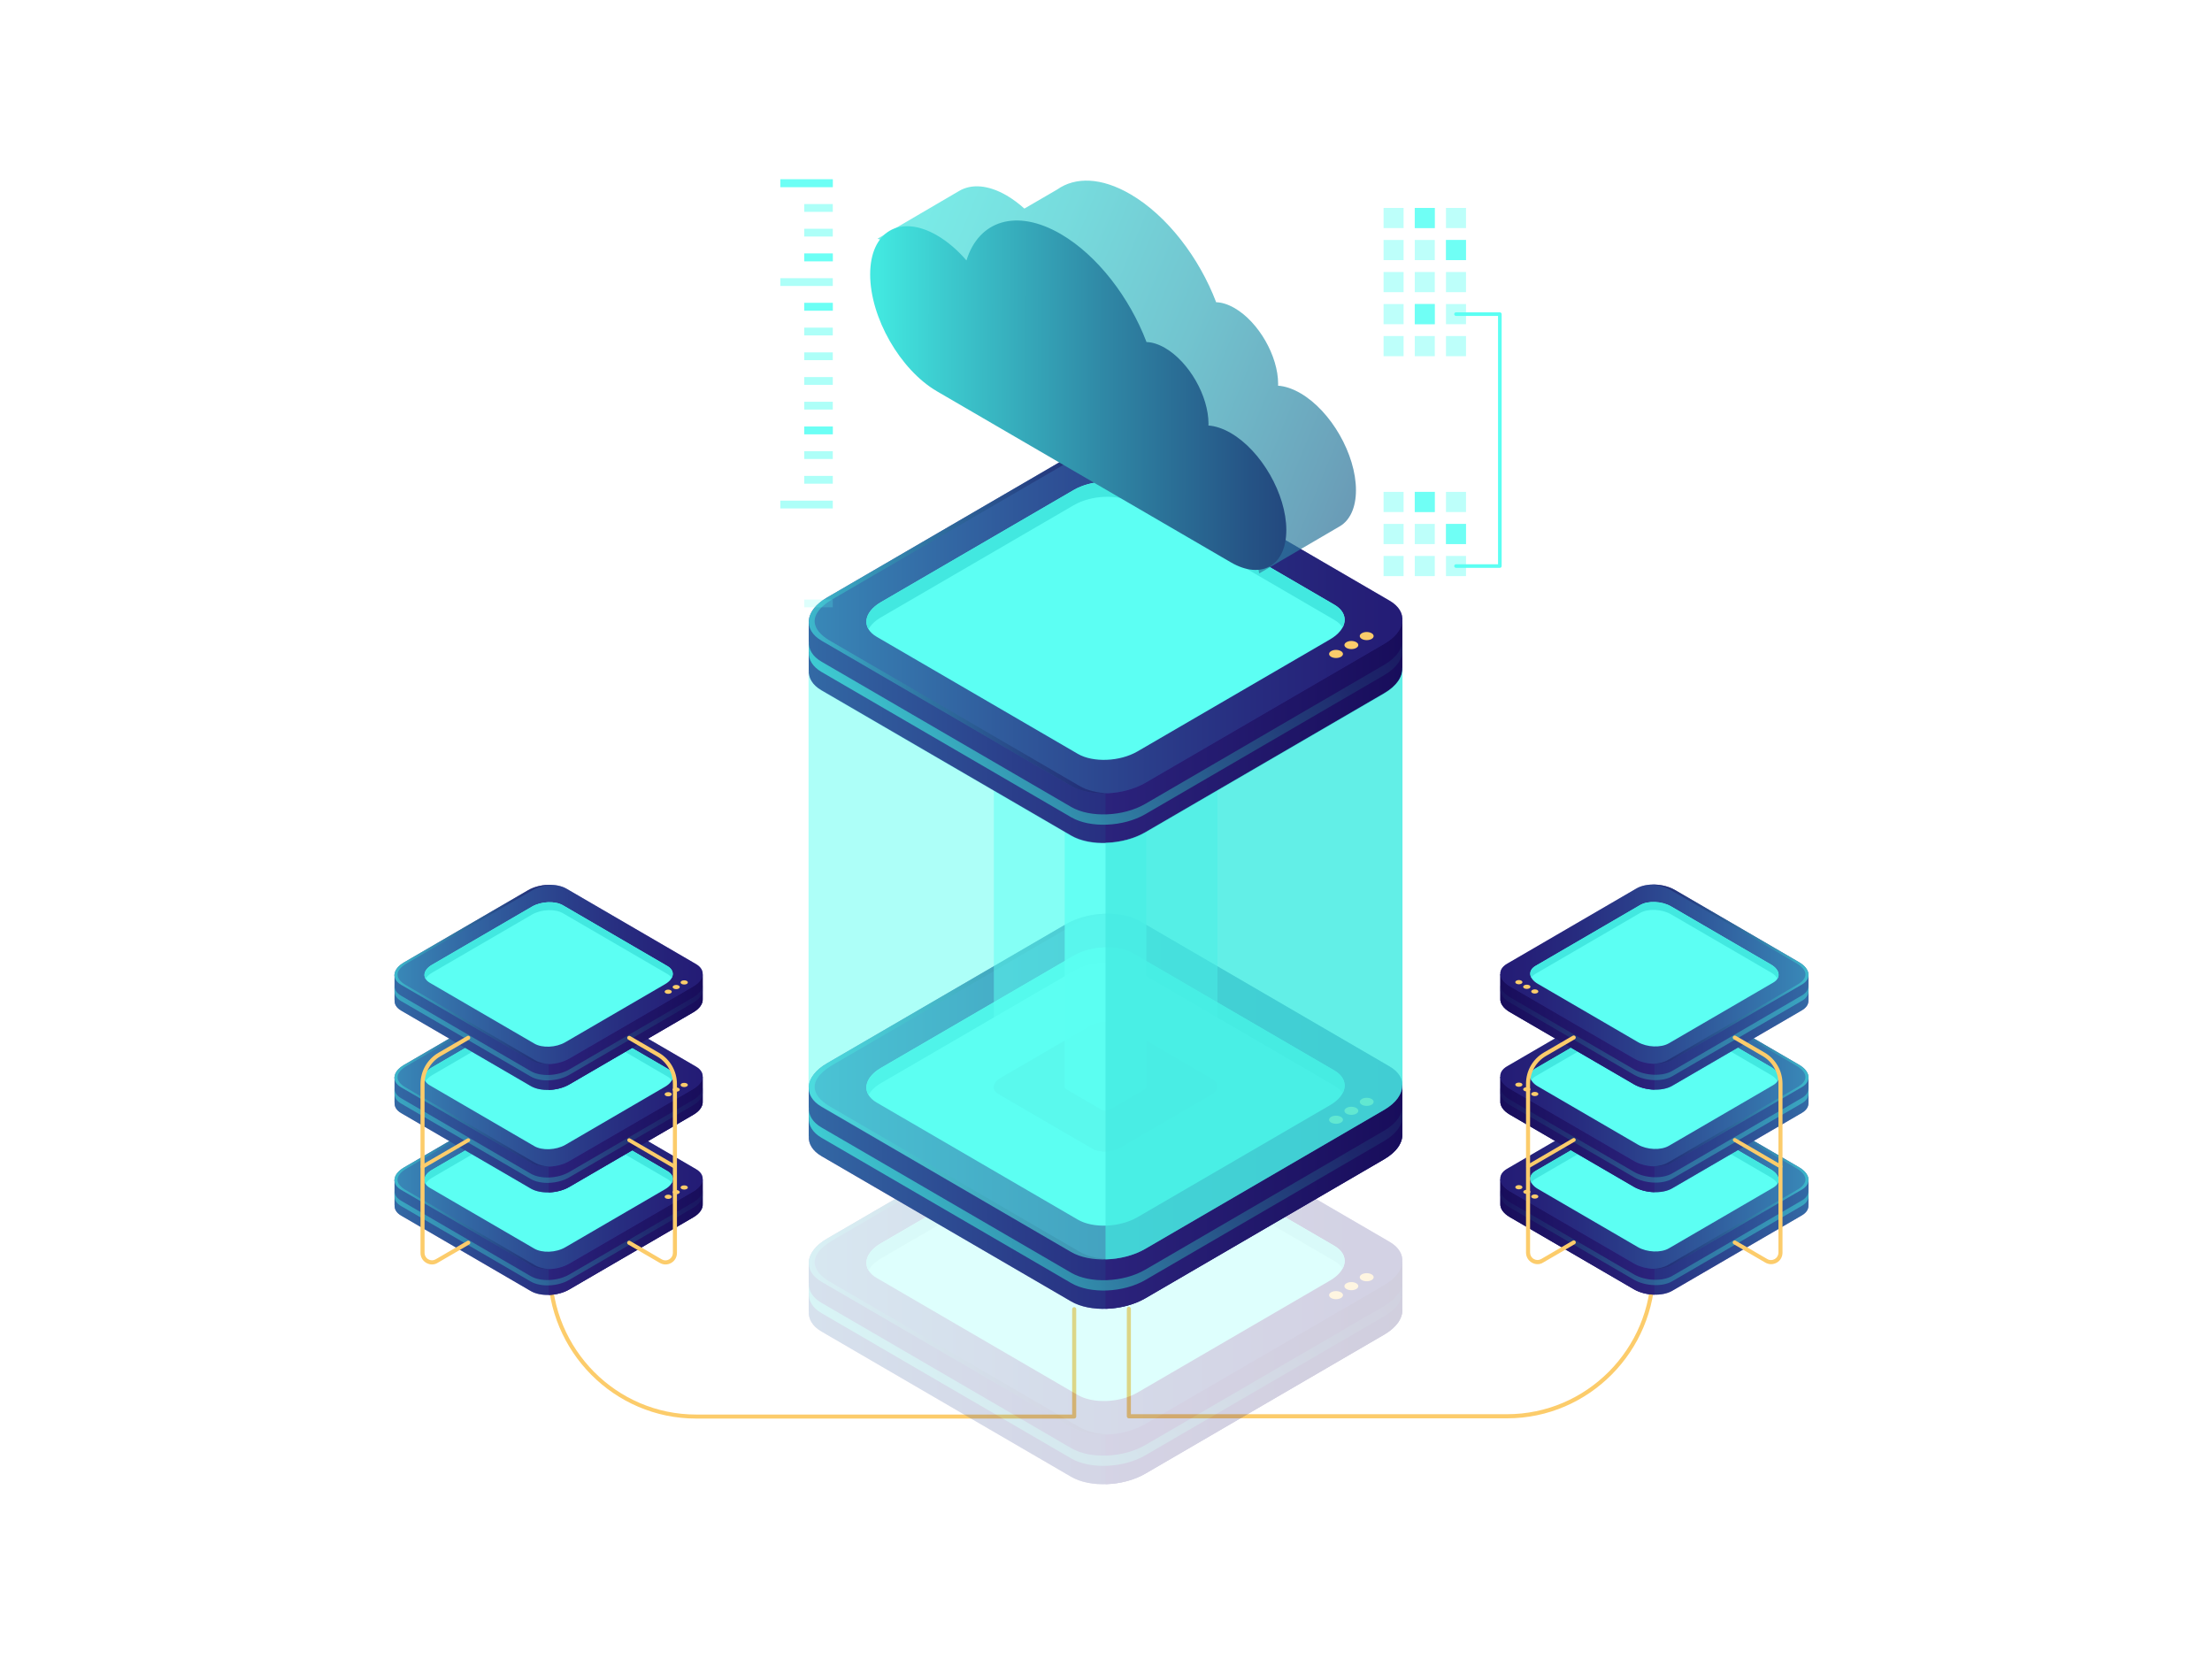 <?xml version="1.0" encoding="utf-8"?>
<!-- Generator: Adobe Illustrator 23.0.2, SVG Export Plug-In . SVG Version: 6.00 Build 0)  -->
<svg version="1.1" id="_x2014_ÎÓÈ_x5F_1" xmlns="http://www.w3.org/2000/svg" xmlns:xlink="http://www.w3.org/1999/xlink"
	 x="0px" y="0px" viewBox="0 0 600 450" style="enable-background:new 0 0 600 450;" xml:space="preserve">
<style type="text/css">
	.st0{fill:#FCCC6B;}
	.st1{fill:#312A91;}
	.st2{opacity:0.5;fill:url(#SVGID_1_);enable-background:new    ;}
	.st3{fill:url(#SVGID_2_);}
	.st4{opacity:0.5;fill:url(#SVGID_3_);enable-background:new    ;}
	.st5{fill:#5CFFF3;}
	.st6{fill:#42E8E0;}
	.st7{opacity:0.5;fill:url(#SVGID_4_);enable-background:new    ;}
	.st8{opacity:0.5;fill:url(#SVGID_5_);enable-background:new    ;}
	.st9{opacity:0.5;fill:url(#SVGID_6_);enable-background:new    ;}
	.st10{fill:url(#SVGID_7_);}
	.st11{opacity:0.5;fill:url(#SVGID_8_);enable-background:new    ;}
	.st12{opacity:0.5;fill:url(#SVGID_9_);enable-background:new    ;}
	.st13{opacity:0.5;fill:url(#SVGID_10_);enable-background:new    ;}
	.st14{opacity:0.5;fill:url(#SVGID_11_);enable-background:new    ;}
	.st15{fill:url(#SVGID_12_);}
	.st16{opacity:0.5;fill:url(#SVGID_13_);enable-background:new    ;}
	.st17{opacity:0.5;fill:url(#SVGID_14_);enable-background:new    ;}
	.st18{opacity:0.5;fill:url(#SVGID_15_);enable-background:new    ;}
	.st19{opacity:0.5;fill:url(#SVGID_16_);enable-background:new    ;}
	.st20{fill:url(#SVGID_17_);}
	.st21{opacity:0.5;fill:url(#SVGID_18_);enable-background:new    ;}
	.st22{opacity:0.5;fill:url(#SVGID_19_);enable-background:new    ;}
	.st23{opacity:0.5;fill:url(#SVGID_20_);enable-background:new    ;}
	.st24{opacity:0.5;fill:url(#SVGID_21_);enable-background:new    ;}
	.st25{fill:url(#SVGID_22_);}
	.st26{opacity:0.5;fill:url(#SVGID_23_);enable-background:new    ;}
	.st27{opacity:0.5;fill:url(#SVGID_24_);enable-background:new    ;}
	.st28{opacity:0.5;fill:url(#SVGID_25_);enable-background:new    ;}
	.st29{opacity:0.5;fill:url(#SVGID_26_);enable-background:new    ;}
	.st30{fill:url(#SVGID_27_);}
	.st31{opacity:0.5;fill:url(#SVGID_28_);enable-background:new    ;}
	.st32{opacity:0.5;fill:url(#SVGID_29_);enable-background:new    ;}
	.st33{opacity:0.5;fill:url(#SVGID_30_);enable-background:new    ;}
	.st34{opacity:0.2;}
	.st35{opacity:0.5;fill:url(#SVGID_31_);enable-background:new    ;}
	.st36{fill:url(#SVGID_32_);}
	.st37{opacity:0.5;fill:url(#SVGID_33_);enable-background:new    ;}
	.st38{opacity:0.5;fill:url(#SVGID_34_);enable-background:new    ;}
	.st39{opacity:0.8;fill:url(#SVGID_35_);enable-background:new    ;}
	.st40{opacity:0.5;fill:url(#SVGID_36_);enable-background:new    ;}
	.st41{fill:url(#SVGID_37_);}
	.st42{opacity:0.5;fill:url(#SVGID_38_);enable-background:new    ;}
	.st43{opacity:0.5;fill:url(#SVGID_39_);enable-background:new    ;}
	.st44{opacity:0.8;fill:url(#SVGID_40_);enable-background:new    ;}
	.st45{opacity:0.1;fill:#0B0244;enable-background:new    ;}
	.st46{opacity:0.8;fill:#5CFFF3;enable-background:new    ;}
	.st47{opacity:0.5;fill:#5CFFF3;enable-background:new    ;}
	.st48{opacity:0.5;fill:url(#SVGID_41_);enable-background:new    ;}
	.st49{fill:url(#SVGID_42_);}
	.st50{opacity:0.5;fill:url(#SVGID_43_);enable-background:new    ;}
	.st51{opacity:0.5;fill:url(#SVGID_44_);enable-background:new    ;}
	.st52{opacity:0.8;fill:url(#SVGID_45_);enable-background:new    ;}
	.st53{opacity:0.7;fill:#42E8E0;enable-background:new    ;}
	.st54{opacity:0.2;fill:#5CFFF3;enable-background:new    ;}
	.st55{opacity:0.4;fill:#5CFFF3;enable-background:new    ;}
	.st56{fill:url(#SVGID_46_);}
	.st57{opacity:0.7;fill:url(#SVGID_47_);enable-background:new    ;}
	.st58{fill:url(#SVGID_48_);}
</style>
<g>
	<g>
		<path class="st0" d="M291.37,384.78H188.8c-22.18,0-40.22-18.18-40.22-40.53c0-0.31,0.24-0.56,0.55-0.56s0.55,0.25,0.55,0.56
			c0,21.75,17.54,39.44,39.13,39.44h102.01v-28.57c0-0.31,0.24-0.56,0.55-0.56s0.55,0.25,0.55,0.56v29.12
			C291.91,384.54,291.68,384.78,291.37,384.78z"/>
		<g>
			<path class="st1" d="M190.6,326.55v-6.61h-16.93l-20.02-11.65c-2.68-1.56-7.34-1.36-10.42,0.44l-19.27,11.21h-16.94v6.99h0.02
				c-0.08,1.06,0.5,2.07,1.79,2.81l35.16,20.46c2.68,1.56,7.34,1.35,10.42-0.44l33.66-19.58
				C189.84,329.15,190.69,327.8,190.6,326.55z"/>
			
				<linearGradient id="SVGID_1_" gradientUnits="userSpaceOnUse" x1="88.538" y1="-557.243" x2="172.125" y2="-557.243" gradientTransform="matrix(1 0 0 -1 0 -228)">
				<stop  offset="0" style="stop-color:#42E8E0"/>
				<stop  offset="0.102" style="stop-color:#3CCACE"/>
				<stop  offset="0.344" style="stop-color:#2F87A5"/>
				<stop  offset="0.564" style="stop-color:#255385"/>
				<stop  offset="0.753" style="stop-color:#1E2D6E"/>
				<stop  offset="0.905" style="stop-color:#1A1660"/>
				<stop  offset="1" style="stop-color:#180D5B"/>
			</linearGradient>
			<path class="st2" d="M190.6,326.55v-6.61h-16.93l-20.02-11.65c-2.68-1.56-7.34-1.36-10.42,0.44l-19.27,11.21h-16.94v6.99h0.02
				c-0.08,1.06,0.5,2.07,1.79,2.81l35.16,20.46c2.68,1.56,7.34,1.35,10.42-0.44l33.66-19.58
				C189.84,329.15,190.69,327.8,190.6,326.55z"/>
			
				<linearGradient id="SVGID_2_" gradientUnits="userSpaceOnUse" x1="148.81" y1="-557.253" x2="190.608" y2="-557.253" gradientTransform="matrix(1 0 0 -1 0 -228)">
				<stop  offset="0" style="stop-color:#2B237C"/>
				<stop  offset="1" style="stop-color:#180D5B"/>
			</linearGradient>
			<path class="st3" d="M153.65,308.29c-1.29-0.75-3.03-1.08-4.84-1.03v43.99c1.96-0.06,3.99-0.54,5.59-1.48l33.66-19.58
				c1.78-1.03,2.64-2.38,2.54-3.62v-6.61h-16.93L153.65,308.29z"/>
			<path class="st1" d="M143.97,343.21l-35.16-20.46c-2.68-1.56-2.33-4.26,0.75-6.06l33.66-19.58c3.08-1.8,7.75-1.99,10.42-0.44
				l35.16,20.46c2.68,1.56,2.33,4.26-0.75,6.06l-33.66,19.58C151.31,344.57,146.64,344.76,143.97,343.21z"/>
			
				<linearGradient id="SVGID_3_" gradientUnits="userSpaceOnUse" x1="107.005" y1="-547.94" x2="190.605" y2="-547.94" gradientTransform="matrix(1 0 0 -1 0 -228)">
				<stop  offset="0" style="stop-color:#42E8E0"/>
				<stop  offset="0.102" style="stop-color:#3CCACE"/>
				<stop  offset="0.344" style="stop-color:#2F87A5"/>
				<stop  offset="0.564" style="stop-color:#255385"/>
				<stop  offset="0.753" style="stop-color:#1E2D6E"/>
				<stop  offset="0.905" style="stop-color:#1A1660"/>
				<stop  offset="1" style="stop-color:#180D5B"/>
			</linearGradient>
			<path class="st4" d="M143.97,343.21l-35.16-20.46c-2.68-1.56-2.33-4.26,0.75-6.06l33.66-19.58c3.08-1.8,7.75-1.99,10.42-0.44
				l35.16,20.46c2.68,1.56,2.33,4.26-0.75,6.06l-33.66,19.58C151.31,344.57,146.64,344.76,143.97,343.21z"/>
			<path class="st5" d="M144.92,338.68l-28.33-16.48c-2.16-1.25-1.89-3.44,0.6-4.89l27.12-15.78c2.49-1.44,6.25-1.61,8.4-0.35
				l28.33,16.48c2.16,1.25,1.89,3.44-0.6,4.89l-27.12,15.78C150.82,339.79,147.06,339.93,144.92,338.68z"/>
			<path class="st6" d="M117.19,319.46l27.12-15.78c2.49-1.44,6.25-1.61,8.4-0.35l28.33,16.48c0.53,0.31,0.91,0.67,1.15,1.07
				c0.63-1.16,0.27-2.39-1.15-3.21l-28.33-16.48c-2.16-1.25-5.91-1.1-8.4,0.35l-27.12,15.78c-1.88,1.09-2.49,2.6-1.76,3.81
				C115.76,320.53,116.34,319.95,117.19,319.46z"/>
			
				<linearGradient id="SVGID_4_" gradientUnits="userSpaceOnUse" x1="106.999" y1="-547.941" x2="149.67" y2="-547.941" gradientTransform="matrix(1 0 0 -1 0 -228)">
				<stop  offset="0" style="stop-color:#42E8E0"/>
				<stop  offset="0.102" style="stop-color:#3CCACE"/>
				<stop  offset="0.344" style="stop-color:#2F87A5"/>
				<stop  offset="0.564" style="stop-color:#255385"/>
				<stop  offset="0.753" style="stop-color:#1E2D6E"/>
				<stop  offset="0.905" style="stop-color:#1A1660"/>
				<stop  offset="1" style="stop-color:#180D5B"/>
			</linearGradient>
			<path class="st7" d="M145.15,343.21l-35.16-20.46c-2.68-1.56-3.32-3.84,0.75-6.06l33.66-19.58c1.52-0.89,3.42-1.38,5.27-1.47
				c-2.2-0.1-4.61,0.39-6.46,1.47l-33.66,19.58c-3.08,1.8-3.42,4.5-0.75,6.06l35.16,20.46c1.35,0.79,3.23,1.12,5.15,1.03
				C147.63,344.17,146.23,343.84,145.15,343.21z"/>
			
				<linearGradient id="SVGID_5_" gradientUnits="userSpaceOnUse" x1="118.377" y1="-572.299" x2="188.358" y2="-526.558" gradientTransform="matrix(1 0 0 -1 0 -228)">
				<stop  offset="0" style="stop-color:#42E8E0"/>
				<stop  offset="0.102" style="stop-color:#3CCACE"/>
				<stop  offset="0.344" style="stop-color:#2F87A5"/>
				<stop  offset="0.564" style="stop-color:#255385"/>
				<stop  offset="0.753" style="stop-color:#1E2D6E"/>
				<stop  offset="0.905" style="stop-color:#1A1660"/>
				<stop  offset="1" style="stop-color:#180D5B"/>
			</linearGradient>
			<path class="st8" d="M188.05,326.14l-33.66,19.58c-3.08,1.8-7.75,1.99-10.42,0.44l-35.16-20.46c-1.29-0.75-1.86-1.75-1.79-2.81
				H107v1.45h0.02c-0.08,1.06,0.5,2.07,1.79,2.81l35.16,20.46c2.68,1.56,7.34,1.36,10.42-0.44l33.66-19.58
				c1.78-1.03,2.64-2.38,2.54-3.62v-1.45C190.69,323.77,189.84,325.11,188.05,326.14z"/>
			<g>
				<path class="st0" d="M181.94,324.22c0.38,0.22,0.38,0.58,0,0.81s-1.01,0.22-1.38,0c-0.38-0.22-0.38-0.58,0-0.81
					S181.56,323.99,181.94,324.22z"/>
				<path class="st0" d="M184.11,322.96c0.38,0.22,0.38,0.58,0,0.81s-1.01,0.22-1.38,0c-0.38-0.22-0.38-0.58,0-0.81
					C183.11,322.73,183.73,322.73,184.11,322.96z"/>
				<ellipse class="st0" cx="185.59" cy="322.1" rx="0.98" ry="0.57"/>
			</g>
		</g>
		<g>
			<path class="st1" d="M190.6,298.74v-6.61h-16.93l-20.02-11.65c-2.68-1.56-7.34-1.36-10.42,0.44l-19.27,11.21h-16.94v6.99h0.02
				c-0.08,1.06,0.5,2.07,1.79,2.81l35.16,20.46c2.68,1.56,7.34,1.36,10.42-0.44l33.66-19.58
				C189.84,301.34,190.69,299.99,190.6,298.74z"/>
			
				<linearGradient id="SVGID_6_" gradientUnits="userSpaceOnUse" x1="88.538" y1="-529.435" x2="172.125" y2="-529.435" gradientTransform="matrix(1 0 0 -1 0 -228)">
				<stop  offset="0" style="stop-color:#42E8E0"/>
				<stop  offset="0.102" style="stop-color:#3CCACE"/>
				<stop  offset="0.344" style="stop-color:#2F87A5"/>
				<stop  offset="0.564" style="stop-color:#255385"/>
				<stop  offset="0.753" style="stop-color:#1E2D6E"/>
				<stop  offset="0.905" style="stop-color:#1A1660"/>
				<stop  offset="1" style="stop-color:#180D5B"/>
			</linearGradient>
			<path class="st9" d="M190.6,298.74v-6.61h-16.93l-20.02-11.65c-2.68-1.56-7.34-1.36-10.42,0.44l-19.27,11.21h-16.94v6.99h0.02
				c-0.08,1.06,0.5,2.07,1.79,2.81l35.16,20.46c2.68,1.56,7.34,1.36,10.42-0.44l33.66-19.58
				C189.84,301.34,190.69,299.99,190.6,298.74z"/>
			
				<linearGradient id="SVGID_7_" gradientUnits="userSpaceOnUse" x1="148.81" y1="-529.443" x2="190.608" y2="-529.443" gradientTransform="matrix(1 0 0 -1 0 -228)">
				<stop  offset="0" style="stop-color:#2B237C"/>
				<stop  offset="1" style="stop-color:#180D5B"/>
			</linearGradient>
			<path class="st10" d="M153.65,280.48c-1.29-0.75-3.03-1.08-4.84-1.03v43.99c1.96-0.06,3.99-0.54,5.59-1.48l33.66-19.58
				c1.78-1.03,2.64-2.38,2.54-3.62v-6.61h-16.93L153.65,280.48z"/>
			<path class="st1" d="M143.97,315.4l-35.16-20.46c-2.68-1.56-2.33-4.26,0.75-6.06l33.66-19.58c3.08-1.8,7.75-1.99,10.42-0.44
				l35.16,20.46c2.68,1.56,2.33,4.26-0.75,6.06l-33.66,19.58C151.31,316.75,146.64,316.96,143.97,315.4z"/>
			
				<linearGradient id="SVGID_8_" gradientUnits="userSpaceOnUse" x1="107.005" y1="-520.13" x2="190.605" y2="-520.13" gradientTransform="matrix(1 0 0 -1 0 -228)">
				<stop  offset="0" style="stop-color:#42E8E0"/>
				<stop  offset="0.102" style="stop-color:#3CCACE"/>
				<stop  offset="0.344" style="stop-color:#2F87A5"/>
				<stop  offset="0.564" style="stop-color:#255385"/>
				<stop  offset="0.753" style="stop-color:#1E2D6E"/>
				<stop  offset="0.905" style="stop-color:#1A1660"/>
				<stop  offset="1" style="stop-color:#180D5B"/>
			</linearGradient>
			<path class="st11" d="M143.97,315.4l-35.16-20.46c-2.68-1.56-2.33-4.26,0.75-6.06l33.66-19.58c3.08-1.8,7.75-1.99,10.42-0.44
				l35.16,20.46c2.68,1.56,2.33,4.26-0.75,6.06l-33.66,19.58C151.31,316.75,146.64,316.96,143.97,315.4z"/>
			<path class="st5" d="M144.92,310.88l-28.33-16.48c-2.16-1.25-1.89-3.44,0.6-4.89l27.12-15.78c2.49-1.44,6.25-1.61,8.4-0.35
				l28.33,16.48c2.16,1.25,1.89,3.44-0.6,4.89l-27.12,15.8C150.82,311.97,147.06,312.13,144.92,310.88z"/>
			<path class="st6" d="M117.19,291.65l27.12-15.78c2.49-1.44,6.25-1.61,8.4-0.35L181.04,292c0.53,0.31,0.91,0.67,1.15,1.07
				c0.63-1.16,0.27-2.39-1.15-3.21l-28.33-16.48c-2.16-1.25-5.91-1.1-8.4,0.35l-27.12,15.78c-1.88,1.09-2.49,2.6-1.76,3.81
				C115.76,292.73,116.34,292.15,117.19,291.65z"/>
			
				<linearGradient id="SVGID_9_" gradientUnits="userSpaceOnUse" x1="106.999" y1="-520.131" x2="149.67" y2="-520.131" gradientTransform="matrix(1 0 0 -1 0 -228)">
				<stop  offset="0" style="stop-color:#42E8E0"/>
				<stop  offset="0.102" style="stop-color:#3CCACE"/>
				<stop  offset="0.344" style="stop-color:#2F87A5"/>
				<stop  offset="0.564" style="stop-color:#255385"/>
				<stop  offset="0.753" style="stop-color:#1E2D6E"/>
				<stop  offset="0.905" style="stop-color:#1A1660"/>
				<stop  offset="1" style="stop-color:#180D5B"/>
			</linearGradient>
			<path class="st12" d="M145.15,315.4l-35.16-20.46c-2.68-1.56-3.32-3.84,0.75-6.06l33.66-19.58c1.52-0.89,3.42-1.38,5.27-1.47
				c-2.2-0.1-4.61,0.39-6.46,1.47l-33.66,19.58c-3.08,1.8-3.42,4.5-0.75,6.06l35.16,20.46c1.35,0.79,3.23,1.12,5.15,1.03
				C147.63,316.36,146.23,316.02,145.15,315.4z"/>
			
				<linearGradient id="SVGID_10_" gradientUnits="userSpaceOnUse" x1="118.375" y1="-544.489" x2="188.356" y2="-498.747" gradientTransform="matrix(1 0 0 -1 0 -228)">
				<stop  offset="0" style="stop-color:#42E8E0"/>
				<stop  offset="0.102" style="stop-color:#3CCACE"/>
				<stop  offset="0.344" style="stop-color:#2F87A5"/>
				<stop  offset="0.564" style="stop-color:#255385"/>
				<stop  offset="0.753" style="stop-color:#1E2D6E"/>
				<stop  offset="0.905" style="stop-color:#1A1660"/>
				<stop  offset="1" style="stop-color:#180D5B"/>
			</linearGradient>
			<path class="st13" d="M188.05,298.33l-33.66,19.58c-3.08,1.8-7.75,1.99-10.42,0.44l-35.16-20.46c-1.29-0.75-1.86-1.75-1.79-2.81
				H107v1.45h0.02c-0.08,1.06,0.5,2.07,1.79,2.81l35.16,20.46c2.68,1.56,7.34,1.36,10.42-0.44l33.67-19.59
				c1.78-1.03,2.64-2.38,2.54-3.62v-1.45C190.69,295.97,189.84,297.3,188.05,298.33z"/>
			<g>
				<path class="st0" d="M181.94,296.41c0.38,0.22,0.38,0.58,0,0.81c-0.38,0.22-1.01,0.22-1.38,0c-0.38-0.22-0.38-0.58,0-0.81
					C180.94,296.19,181.56,296.19,181.94,296.41z"/>
				<path class="st0" d="M184.11,295.15c0.38,0.22,0.38,0.58,0,0.81c-0.38,0.22-1.01,0.22-1.38,0c-0.38-0.22-0.38-0.58,0-0.81
					C183.11,294.92,183.73,294.92,184.11,295.15z"/>
				<ellipse class="st0" cx="185.59" cy="294.29" rx="0.98" ry="0.57"/>
			</g>
		</g>
		<g>
			<path class="st1" d="M190.6,270.94v-6.61h-16.93l-20.02-11.65c-2.68-1.56-7.34-1.36-10.42,0.44l-19.27,11.21h-16.94v6.99h0.02
				c-0.08,1.06,0.5,2.07,1.79,2.81l35.16,20.46c2.68,1.56,7.34,1.35,10.42-0.44l33.66-19.58
				C189.84,273.53,190.69,272.18,190.6,270.94z"/>
			
				<linearGradient id="SVGID_11_" gradientUnits="userSpaceOnUse" x1="88.538" y1="-501.633" x2="172.125" y2="-501.633" gradientTransform="matrix(1 0 0 -1 0 -228)">
				<stop  offset="0" style="stop-color:#42E8E0"/>
				<stop  offset="0.102" style="stop-color:#3CCACE"/>
				<stop  offset="0.344" style="stop-color:#2F87A5"/>
				<stop  offset="0.564" style="stop-color:#255385"/>
				<stop  offset="0.753" style="stop-color:#1E2D6E"/>
				<stop  offset="0.905" style="stop-color:#1A1660"/>
				<stop  offset="1" style="stop-color:#180D5B"/>
			</linearGradient>
			<path class="st14" d="M190.6,270.94v-6.61h-16.93l-20.02-11.65c-2.68-1.56-7.34-1.36-10.42,0.44l-19.27,11.21h-16.94v6.99h0.02
				c-0.08,1.06,0.5,2.07,1.79,2.81l35.16,20.46c2.68,1.56,7.34,1.35,10.42-0.44l33.66-19.58
				C189.84,273.53,190.69,272.18,190.6,270.94z"/>
			
				<linearGradient id="SVGID_12_" gradientUnits="userSpaceOnUse" x1="148.81" y1="-501.642" x2="190.608" y2="-501.642" gradientTransform="matrix(1 0 0 -1 0 -228)">
				<stop  offset="0" style="stop-color:#2B237C"/>
				<stop  offset="1" style="stop-color:#180D5B"/>
			</linearGradient>
			<path class="st15" d="M153.65,252.68c-1.29-0.75-3.03-1.08-4.84-1.03v43.99c1.96-0.06,3.99-0.54,5.59-1.48l33.66-19.58
				c1.78-1.03,2.64-2.38,2.54-3.62v-6.61h-16.93L153.65,252.68z"/>
			<path class="st1" d="M143.97,287.59l-35.16-20.46c-2.68-1.56-2.33-4.26,0.75-6.06l33.66-19.58c3.08-1.8,7.75-1.99,10.42-0.44
				l35.16,20.46c2.68,1.56,2.33,4.26-0.75,6.06l-33.66,19.58C151.31,288.95,146.64,289.15,143.97,287.59z"/>
			
				<linearGradient id="SVGID_13_" gradientUnits="userSpaceOnUse" x1="107.005" y1="-492.322" x2="190.605" y2="-492.322" gradientTransform="matrix(1 0 0 -1 0 -228)">
				<stop  offset="0" style="stop-color:#42E8E0"/>
				<stop  offset="0.102" style="stop-color:#3CCACE"/>
				<stop  offset="0.344" style="stop-color:#2F87A5"/>
				<stop  offset="0.564" style="stop-color:#255385"/>
				<stop  offset="0.753" style="stop-color:#1E2D6E"/>
				<stop  offset="0.905" style="stop-color:#1A1660"/>
				<stop  offset="1" style="stop-color:#180D5B"/>
			</linearGradient>
			<path class="st16" d="M143.97,287.59l-35.16-20.46c-2.68-1.56-2.33-4.26,0.75-6.06l33.66-19.58c3.08-1.8,7.75-1.99,10.42-0.44
				l35.16,20.46c2.68,1.56,2.33,4.26-0.75,6.06l-33.66,19.58C151.31,288.95,146.64,289.15,143.97,287.59z"/>
			<path class="st5" d="M144.92,283.06l-28.33-16.48c-2.16-1.25-1.89-3.44,0.6-4.89l27.12-15.78c2.49-1.44,6.25-1.61,8.4-0.35
				l28.33,16.48c2.16,1.25,1.89,3.44-0.6,4.89l-27.12,15.78C150.82,284.16,147.06,284.33,144.92,283.06z"/>
			<path class="st6" d="M117.19,263.85l27.12-15.78c2.49-1.44,6.25-1.61,8.4-0.35l28.33,16.48c0.53,0.31,0.91,0.67,1.15,1.07
				c0.63-1.16,0.27-2.39-1.15-3.21l-28.33-16.49c-2.16-1.25-5.91-1.1-8.4,0.35l-27.12,15.78c-1.88,1.09-2.49,2.6-1.76,3.81
				C115.76,264.92,116.34,264.33,117.19,263.85z"/>
			
				<linearGradient id="SVGID_14_" gradientUnits="userSpaceOnUse" x1="106.999" y1="-492.321" x2="149.67" y2="-492.321" gradientTransform="matrix(1 0 0 -1 0 -228)">
				<stop  offset="0" style="stop-color:#42E8E0"/>
				<stop  offset="0.102" style="stop-color:#3CCACE"/>
				<stop  offset="0.344" style="stop-color:#2F87A5"/>
				<stop  offset="0.564" style="stop-color:#255385"/>
				<stop  offset="0.753" style="stop-color:#1E2D6E"/>
				<stop  offset="0.905" style="stop-color:#1A1660"/>
				<stop  offset="1" style="stop-color:#180D5B"/>
			</linearGradient>
			<path class="st17" d="M145.15,287.59l-35.16-20.46c-2.68-1.56-3.32-3.84,0.75-6.06l33.66-19.58c1.52-0.89,3.42-1.38,5.27-1.47
				c-2.2-0.1-4.61,0.39-6.46,1.47l-33.66,19.58c-3.08,1.8-3.42,4.5-0.75,6.06l35.16,20.46c1.35,0.79,3.23,1.12,5.15,1.03
				C147.63,288.56,146.23,288.22,145.15,287.59z"/>
			
				<linearGradient id="SVGID_15_" gradientUnits="userSpaceOnUse" x1="118.38" y1="-516.687" x2="188.361" y2="-470.946" gradientTransform="matrix(1 0 0 -1 0 -228)">
				<stop  offset="0" style="stop-color:#42E8E0"/>
				<stop  offset="0.102" style="stop-color:#3CCACE"/>
				<stop  offset="0.344" style="stop-color:#2F87A5"/>
				<stop  offset="0.564" style="stop-color:#255385"/>
				<stop  offset="0.753" style="stop-color:#1E2D6E"/>
				<stop  offset="0.905" style="stop-color:#1A1660"/>
				<stop  offset="1" style="stop-color:#180D5B"/>
			</linearGradient>
			<path class="st18" d="M188.05,270.52l-33.66,19.58c-3.08,1.8-7.75,1.99-10.42,0.44l-35.16-20.45c-1.29-0.75-1.86-1.75-1.79-2.81
				H107v1.45h0.02c-0.08,1.06,0.5,2.07,1.79,2.81L143.97,292c2.68,1.56,7.34,1.35,10.42-0.44l33.66-19.58
				c1.78-1.03,2.64-2.38,2.54-3.62v-1.45C190.69,268.15,189.84,269.5,188.05,270.52z"/>
			<g>
				<path class="st0" d="M181.94,268.6c0.38,0.22,0.38,0.58,0,0.81c-0.38,0.22-1.01,0.22-1.38,0c-0.38-0.22-0.38-0.58,0-0.81
					S181.56,268.37,181.94,268.6z"/>
				<path class="st0" d="M184.11,267.33c0.38,0.22,0.38,0.58,0,0.81c-0.38,0.22-1.01,0.22-1.38,0c-0.38-0.22-0.38-0.58,0-0.81
					C183.11,267.11,183.73,267.11,184.11,267.33z"/>
				<ellipse class="st0" cx="185.59" cy="266.48" rx="0.98" ry="0.57"/>
			</g>
		</g>
		<g>
			<path class="st0" d="M117.18,342.98c-0.54,0-1.07-0.15-1.56-0.43c-0.97-0.57-1.56-1.57-1.56-2.71v-45.83
				c0-3.47,1.85-6.7,4.83-8.43l7.84-4.56c0.27-0.16,0.59-0.06,0.75,0.2c0.15,0.27,0.06,0.6-0.2,0.75l-7.84,4.56
				c-2.64,1.54-4.28,4.39-4.28,7.47v45.83c0,0.73,0.37,1.39,1.01,1.75c0.63,0.37,1.38,0.37,2.01,0l8.56-4.98
				c0.27-0.16,0.59-0.06,0.75,0.2c0.15,0.27,0.06,0.6-0.2,0.75l-8.56,4.98C118.26,342.84,117.72,342.98,117.18,342.98z"/>
			<path class="st0" d="M114.62,316.99c-0.18,0-0.35-0.09-0.45-0.26c-0.15-0.25-0.06-0.56,0.19-0.7l12.4-7.21
				c0.24-0.14,0.55-0.06,0.7,0.19c0.15,0.25,0.06,0.56-0.19,0.7l-12.4,7.21C114.79,316.97,114.71,316.99,114.62,316.99z"/>
		</g>
		<g>
			<path class="st0" d="M180.51,342.98c-0.54,0-1.07-0.15-1.56-0.43l-8.56-4.98c-0.27-0.16-0.36-0.49-0.2-0.75
				c0.15-0.26,0.49-0.36,0.75-0.2l8.56,4.98c0.63,0.37,1.38,0.37,2.01,0c0.63-0.37,1.01-1.02,1.01-1.75v-45.83
				c0-3.07-1.63-5.93-4.28-7.47l-7.84-4.56c-0.27-0.16-0.36-0.49-0.2-0.75c0.15-0.27,0.49-0.36,0.75-0.2l7.84,4.56
				c2.99,1.74,4.83,4.97,4.83,8.43v45.83c0,1.14-0.58,2.15-1.56,2.71C181.59,342.84,181.05,342.98,180.51,342.98z"/>
			<path class="st0" d="M183.07,316.99c-0.09,0-0.18-0.02-0.26-0.07l-12.4-7.21c-0.24-0.15-0.33-0.45-0.19-0.7
				c0.15-0.25,0.45-0.33,0.7-0.19l12.4,7.21c0.24,0.15,0.33,0.45,0.19,0.7C183.42,316.89,183.25,316.99,183.07,316.99z"/>
		</g>
	</g>
	<g>
		<path class="st0" d="M408.76,384.72H306.2c-0.31,0-0.55-0.25-0.55-0.56v-29.13c0-0.31,0.24-0.56,0.55-0.56s0.55,0.25,0.55,0.56
			v28.57h102.01c21.58,0,39.13-17.68,39.13-39.44c0-0.31,0.24-0.56,0.55-0.56s0.55,0.25,0.55,0.56
			C449,366.53,430.94,384.72,408.76,384.72z"/>
		<g>
			<path class="st1" d="M406.97,326.48v-6.61h16.93l20.02-11.65c2.68-1.56,7.34-1.35,10.42,0.44l19.27,11.21h16.94v6.99h-0.02
				c0.08,1.06-0.5,2.07-1.79,2.81l-35.16,20.46c-2.68,1.56-7.34,1.35-10.42-0.44l-33.66-19.58
				C407.74,329.08,406.88,327.73,406.97,326.48z"/>
			
				<linearGradient id="SVGID_16_" gradientUnits="userSpaceOnUse" x1="313.039" y1="-557.175" x2="396.626" y2="-557.175" gradientTransform="matrix(-1 0 0 -1 822.07 -228)">
				<stop  offset="0" style="stop-color:#42E8E0"/>
				<stop  offset="0.102" style="stop-color:#3CCACE"/>
				<stop  offset="0.344" style="stop-color:#2F87A5"/>
				<stop  offset="0.564" style="stop-color:#255385"/>
				<stop  offset="0.753" style="stop-color:#1E2D6E"/>
				<stop  offset="0.905" style="stop-color:#1A1660"/>
				<stop  offset="1" style="stop-color:#180D5B"/>
			</linearGradient>
			<path class="st19" d="M406.97,326.48v-6.61h16.93l20.02-11.65c2.68-1.56,7.34-1.35,10.42,0.44l19.27,11.21h16.94v6.99h-0.02
				c0.08,1.06-0.5,2.07-1.79,2.81l-35.16,20.46c-2.68,1.56-7.34,1.35-10.42-0.44l-33.66-19.58
				C407.74,329.08,406.88,327.73,406.97,326.48z"/>
			
				<linearGradient id="SVGID_17_" gradientUnits="userSpaceOnUse" x1="373.31" y1="-557.183" x2="415.108" y2="-557.183" gradientTransform="matrix(-1 0 0 -1 822.07 -228)">
				<stop  offset="0" style="stop-color:#2B237C"/>
				<stop  offset="1" style="stop-color:#180D5B"/>
			</linearGradient>
			<path class="st20" d="M443.92,308.22c1.29-0.75,3.03-1.08,4.84-1.03v43.99c-1.96-0.06-3.99-0.54-5.59-1.48l-33.66-19.58
				c-1.77-1.03-2.64-2.38-2.54-3.62v-6.61h16.93L443.92,308.22z"/>
			<path class="st1" d="M453.59,343.14l35.16-20.46c2.68-1.56,2.33-4.26-0.75-6.06l-33.66-19.58c-3.08-1.8-7.75-1.99-10.42-0.44
				l-35.16,20.46c-2.68,1.56-2.33,4.26,0.75,6.06l33.66,19.58C446.26,344.49,450.93,344.7,453.59,343.14z"/>
			
				<linearGradient id="SVGID_18_" gradientUnits="userSpaceOnUse" x1="331.515" y1="-547.87" x2="415.115" y2="-547.87" gradientTransform="matrix(-1 0 0 -1 822.07 -228)">
				<stop  offset="0" style="stop-color:#42E8E0"/>
				<stop  offset="0.102" style="stop-color:#3CCACE"/>
				<stop  offset="0.344" style="stop-color:#2F87A5"/>
				<stop  offset="0.564" style="stop-color:#255385"/>
				<stop  offset="0.753" style="stop-color:#1E2D6E"/>
				<stop  offset="0.905" style="stop-color:#1A1660"/>
				<stop  offset="1" style="stop-color:#180D5B"/>
			</linearGradient>
			<path class="st21" d="M453.59,343.14l35.16-20.46c2.68-1.56,2.33-4.26-0.75-6.06l-33.66-19.58c-3.08-1.8-7.75-1.99-10.42-0.44
				l-35.16,20.46c-2.68,1.56-2.33,4.26,0.75,6.06l33.66,19.58C446.26,344.49,450.93,344.7,453.59,343.14z"/>
			<path class="st5" d="M452.66,338.62l28.33-16.48c2.16-1.25,1.89-3.44-0.6-4.89l-27.12-15.78c-2.49-1.44-6.25-1.61-8.4-0.35
				l-28.33,16.48c-2.16,1.25-1.89,3.44,0.6,4.89l27.12,15.78C446.74,339.71,450.5,339.87,452.66,338.62z"/>
			<path class="st6" d="M480.37,319.39l-27.12-15.78c-2.49-1.44-6.25-1.61-8.4-0.35l-28.33,16.48c-0.53,0.31-0.91,0.67-1.15,1.07
				c-0.63-1.16-0.27-2.39,1.15-3.21l28.33-16.48c2.16-1.25,5.91-1.1,8.4,0.35l27.12,15.78c1.88,1.09,2.49,2.6,1.76,3.81
				C481.81,320.47,481.23,319.88,480.37,319.39z"/>
			
				<linearGradient id="SVGID_19_" gradientUnits="userSpaceOnUse" x1="331.509" y1="-547.871" x2="374.18" y2="-547.871" gradientTransform="matrix(-1 0 0 -1 822.07 -228)">
				<stop  offset="0" style="stop-color:#42E8E0"/>
				<stop  offset="0.102" style="stop-color:#3CCACE"/>
				<stop  offset="0.344" style="stop-color:#2F87A5"/>
				<stop  offset="0.564" style="stop-color:#255385"/>
				<stop  offset="0.753" style="stop-color:#1E2D6E"/>
				<stop  offset="0.905" style="stop-color:#1A1660"/>
				<stop  offset="1" style="stop-color:#180D5B"/>
			</linearGradient>
			<path class="st22" d="M452.41,343.14l35.16-20.46c2.68-1.56,3.32-3.84-0.75-6.06l-33.66-19.58c-1.52-0.89-3.42-1.38-5.27-1.47
				c2.2-0.1,4.61,0.39,6.46,1.47l33.66,19.58c3.08,1.8,3.42,4.5,0.75,6.06l-35.16,20.46c-1.35,0.79-3.23,1.12-5.15,1.03
				C449.93,344.1,451.34,343.77,452.41,343.14z"/>
			
				<linearGradient id="SVGID_20_" gradientUnits="userSpaceOnUse" x1="342.88" y1="-572.233" x2="412.861" y2="-526.492" gradientTransform="matrix(-1 0 0 -1 822.07 -228)">
				<stop  offset="0" style="stop-color:#42E8E0"/>
				<stop  offset="0.102" style="stop-color:#3CCACE"/>
				<stop  offset="0.344" style="stop-color:#2F87A5"/>
				<stop  offset="0.564" style="stop-color:#255385"/>
				<stop  offset="0.753" style="stop-color:#1E2D6E"/>
				<stop  offset="0.905" style="stop-color:#1A1660"/>
				<stop  offset="1" style="stop-color:#180D5B"/>
			</linearGradient>
			<path class="st23" d="M409.51,326.07l33.66,19.58c3.08,1.8,7.75,1.99,10.42,0.44l35.16-20.46c1.29-0.75,1.86-1.75,1.79-2.81h0.02
				v1.45h-0.02c0.08,1.06-0.5,2.07-1.79,2.81l-35.16,20.46c-2.68,1.56-7.34,1.35-10.42-0.44l-33.66-19.58
				c-1.78-1.03-2.64-2.38-2.54-3.62v-1.45C406.88,323.7,407.74,325.04,409.51,326.07z"/>
			<g>
				<path class="st0" d="M415.62,324.15c-0.38,0.22-0.38,0.58,0,0.81s1.01,0.22,1.38,0s0.38-0.58,0-0.81
					C416.63,323.93,416.01,323.93,415.62,324.15z"/>
				<path class="st0" d="M413.46,322.89c-0.38,0.22-0.38,0.58,0,0.81c0.38,0.22,1.01,0.22,1.38,0c0.38-0.22,0.38-0.58,0-0.81
					S413.84,322.66,413.46,322.89z"/>
				<path class="st0" d="M411.3,321.63c-0.38,0.22-0.38,0.58,0,0.81c0.38,0.22,1.01,0.22,1.38,0c0.38-0.22,0.38-0.58,0-0.81
					S411.67,321.4,411.3,321.63z"/>
			</g>
		</g>
		<g>
			<path class="st1" d="M406.97,298.68v-6.61h16.93l20.02-11.65c2.68-1.56,7.34-1.36,10.42,0.44l19.27,11.21h16.94v6.99h-0.02
				c0.08,1.06-0.5,2.07-1.79,2.81l-35.16,20.46c-2.68,1.56-7.34,1.35-10.42-0.44l-33.66-19.58
				C407.74,301.27,406.88,299.93,406.97,298.68z"/>
			
				<linearGradient id="SVGID_21_" gradientUnits="userSpaceOnUse" x1="313.039" y1="-529.373" x2="396.626" y2="-529.373" gradientTransform="matrix(-1 0 0 -1 822.07 -228)">
				<stop  offset="0" style="stop-color:#42E8E0"/>
				<stop  offset="0.102" style="stop-color:#3CCACE"/>
				<stop  offset="0.344" style="stop-color:#2F87A5"/>
				<stop  offset="0.564" style="stop-color:#255385"/>
				<stop  offset="0.753" style="stop-color:#1E2D6E"/>
				<stop  offset="0.905" style="stop-color:#1A1660"/>
				<stop  offset="1" style="stop-color:#180D5B"/>
			</linearGradient>
			<path class="st24" d="M406.97,298.68v-6.61h16.93l20.02-11.65c2.68-1.56,7.34-1.36,10.42,0.44l19.27,11.21h16.94v6.99h-0.02
				c0.08,1.06-0.5,2.07-1.79,2.81l-35.16,20.46c-2.68,1.56-7.34,1.35-10.42-0.44l-33.66-19.58
				C407.74,301.27,406.88,299.93,406.97,298.68z"/>
			
				<linearGradient id="SVGID_22_" gradientUnits="userSpaceOnUse" x1="373.31" y1="-529.383" x2="415.108" y2="-529.383" gradientTransform="matrix(-1 0 0 -1 822.07 -228)">
				<stop  offset="0" style="stop-color:#2B237C"/>
				<stop  offset="1" style="stop-color:#180D5B"/>
			</linearGradient>
			<path class="st25" d="M443.92,280.42c1.29-0.75,3.03-1.08,4.84-1.03v43.99c-1.96-0.06-3.99-0.54-5.59-1.48l-33.66-19.58
				c-1.77-1.03-2.64-2.38-2.54-3.62v-6.61h16.93L443.92,280.42z"/>
			<path class="st1" d="M453.59,315.34l35.16-20.46c2.68-1.56,2.33-4.26-0.75-6.06l-33.66-19.58c-3.08-1.8-7.75-1.99-10.42-0.44
				l-35.16,20.46c-2.68,1.56-2.33,4.26,0.75,6.06l33.66,19.58C446.26,316.69,450.93,316.88,453.59,315.34z"/>
			
				<linearGradient id="SVGID_23_" gradientUnits="userSpaceOnUse" x1="331.515" y1="-520.066" x2="415.115" y2="-520.066" gradientTransform="matrix(-1 0 0 -1 822.07 -228)">
				<stop  offset="0" style="stop-color:#42E8E0"/>
				<stop  offset="0.102" style="stop-color:#3CCACE"/>
				<stop  offset="0.344" style="stop-color:#2F87A5"/>
				<stop  offset="0.564" style="stop-color:#255385"/>
				<stop  offset="0.753" style="stop-color:#1E2D6E"/>
				<stop  offset="0.905" style="stop-color:#1A1660"/>
				<stop  offset="1" style="stop-color:#180D5B"/>
			</linearGradient>
			<path class="st26" d="M453.59,315.34l35.16-20.46c2.68-1.56,2.33-4.26-0.75-6.06l-33.66-19.58c-3.08-1.8-7.75-1.99-10.42-0.44
				l-35.16,20.46c-2.68,1.56-2.33,4.26,0.75,6.06l33.66,19.58C446.26,316.69,450.93,316.88,453.59,315.34z"/>
			<path class="st5" d="M452.66,310.81l28.33-16.48c2.16-1.25,1.89-3.44-0.6-4.89l-27.12-15.78c-2.49-1.44-6.25-1.61-8.4-0.35
				l-28.33,16.48c-2.16,1.25-1.89,3.44,0.6,4.89l27.12,15.78C446.74,311.9,450.5,312.06,452.66,310.81z"/>
			<path class="st6" d="M480.37,291.58l-27.12-15.78c-2.49-1.44-6.25-1.61-8.4-0.35l-28.33,16.48c-0.53,0.31-0.91,0.67-1.15,1.07
				c-0.63-1.16-0.27-2.39,1.15-3.21l28.33-16.48c2.16-1.25,5.91-1.1,8.4,0.35l27.12,15.78c1.88,1.09,2.49,2.6,1.76,3.81
				C481.81,292.65,481.23,292.07,480.37,291.58z"/>
			
				<linearGradient id="SVGID_24_" gradientUnits="userSpaceOnUse" x1="331.509" y1="-520.071" x2="374.18" y2="-520.071" gradientTransform="matrix(-1 0 0 -1 822.07 -228)">
				<stop  offset="0" style="stop-color:#42E8E0"/>
				<stop  offset="0.102" style="stop-color:#3CCACE"/>
				<stop  offset="0.344" style="stop-color:#2F87A5"/>
				<stop  offset="0.564" style="stop-color:#255385"/>
				<stop  offset="0.753" style="stop-color:#1E2D6E"/>
				<stop  offset="0.905" style="stop-color:#1A1660"/>
				<stop  offset="1" style="stop-color:#180D5B"/>
			</linearGradient>
			<path class="st27" d="M452.41,315.34l35.16-20.46c2.68-1.56,3.32-3.84-0.75-6.06l-33.66-19.58c-1.52-0.89-3.42-1.38-5.27-1.47
				c2.2-0.1,4.61,0.39,6.46,1.47l33.66,19.58c3.08,1.8,3.42,4.5,0.75,6.06l-35.16,20.46c-1.35,0.79-3.23,1.12-5.15,1.03
				C449.93,316.29,451.34,315.96,452.41,315.34z"/>
			
				<linearGradient id="SVGID_25_" gradientUnits="userSpaceOnUse" x1="342.88" y1="-544.424" x2="412.86" y2="-498.683" gradientTransform="matrix(-1 0 0 -1 822.07 -228)">
				<stop  offset="0" style="stop-color:#42E8E0"/>
				<stop  offset="0.102" style="stop-color:#3CCACE"/>
				<stop  offset="0.344" style="stop-color:#2F87A5"/>
				<stop  offset="0.564" style="stop-color:#255385"/>
				<stop  offset="0.753" style="stop-color:#1E2D6E"/>
				<stop  offset="0.905" style="stop-color:#1A1660"/>
				<stop  offset="1" style="stop-color:#180D5B"/>
			</linearGradient>
			<path class="st28" d="M409.51,298.26l33.66,19.58c3.08,1.8,7.75,1.99,10.42,0.44l35.16-20.46c1.29-0.75,1.86-1.75,1.79-2.81h0.02
				v1.45h-0.02c0.08,1.06-0.5,2.07-1.79,2.81l-35.16,20.46c-2.68,1.56-7.34,1.36-10.42-0.44l-33.66-19.58
				c-1.78-1.03-2.64-2.38-2.54-3.62v-1.45C406.88,295.88,407.74,297.24,409.51,298.26z"/>
			<g>
				<path class="st0" d="M415.62,296.34c-0.38,0.22-0.38,0.58,0,0.81c0.38,0.22,1.01,0.22,1.38,0s0.38-0.58,0-0.81
					C416.63,296.12,416.01,296.12,415.62,296.34z"/>
				<ellipse class="st0" cx="414.14" cy="295.48" rx="0.98" ry="0.57"/>
				<path class="st0" d="M411.3,293.81c-0.38,0.22-0.38,0.58,0,0.81c0.38,0.22,1.01,0.22,1.38,0c0.38-0.22,0.38-0.58,0-0.81
					C412.3,293.6,411.67,293.6,411.3,293.81z"/>
			</g>
		</g>
		<g>
			<path class="st1" d="M406.97,270.87v-6.61h16.93l20.02-11.65c2.68-1.56,7.34-1.36,10.42,0.44l19.27,11.21h16.94v6.99h-0.02
				c0.08,1.06-0.5,2.07-1.79,2.81l-35.16,20.46c-2.68,1.56-7.34,1.36-10.42-0.44L409.5,274.5
				C407.74,273.46,406.88,272.11,406.97,270.87z"/>
			
				<linearGradient id="SVGID_26_" gradientUnits="userSpaceOnUse" x1="313.039" y1="-501.565" x2="396.626" y2="-501.565" gradientTransform="matrix(-1 0 0 -1 822.07 -228)">
				<stop  offset="0" style="stop-color:#42E8E0"/>
				<stop  offset="0.102" style="stop-color:#3CCACE"/>
				<stop  offset="0.344" style="stop-color:#2F87A5"/>
				<stop  offset="0.564" style="stop-color:#255385"/>
				<stop  offset="0.753" style="stop-color:#1E2D6E"/>
				<stop  offset="0.905" style="stop-color:#1A1660"/>
				<stop  offset="1" style="stop-color:#180D5B"/>
			</linearGradient>
			<path class="st29" d="M406.97,270.87v-6.61h16.93l20.02-11.65c2.68-1.56,7.34-1.36,10.42,0.44l19.27,11.21h16.94v6.99h-0.02
				c0.08,1.06-0.5,2.07-1.79,2.81l-35.16,20.46c-2.68,1.56-7.34,1.36-10.42-0.44L409.5,274.5
				C407.74,273.46,406.88,272.11,406.97,270.87z"/>
			
				<linearGradient id="SVGID_27_" gradientUnits="userSpaceOnUse" x1="373.31" y1="-501.562" x2="415.108" y2="-501.562" gradientTransform="matrix(-1 0 0 -1 822.07 -228)">
				<stop  offset="0" style="stop-color:#2B237C"/>
				<stop  offset="1" style="stop-color:#180D5B"/>
			</linearGradient>
			<path class="st30" d="M443.92,252.6c1.29-0.75,3.03-1.08,4.84-1.03v43.99c-1.96-0.06-3.99-0.54-5.59-1.48l-33.66-19.58
				c-1.77-1.03-2.64-2.38-2.54-3.62v-6.61h16.93L443.92,252.6z"/>
			<path class="st1" d="M453.59,287.52l35.16-20.46c2.68-1.56,2.33-4.26-0.75-6.06l-33.66-19.58c-3.08-1.8-7.75-1.99-10.42-0.44
				l-35.16,20.46c-2.68,1.56-2.33,4.26,0.75,6.06l33.66,19.58C446.26,288.88,450.93,289.07,453.59,287.52z"/>
			
				<linearGradient id="SVGID_28_" gradientUnits="userSpaceOnUse" x1="331.515" y1="-492.25" x2="415.115" y2="-492.25" gradientTransform="matrix(-1 0 0 -1 822.07 -228)">
				<stop  offset="0" style="stop-color:#42E8E0"/>
				<stop  offset="0.102" style="stop-color:#3CCACE"/>
				<stop  offset="0.344" style="stop-color:#2F87A5"/>
				<stop  offset="0.564" style="stop-color:#255385"/>
				<stop  offset="0.753" style="stop-color:#1E2D6E"/>
				<stop  offset="0.905" style="stop-color:#1A1660"/>
				<stop  offset="1" style="stop-color:#180D5B"/>
			</linearGradient>
			<path class="st31" d="M453.59,287.52l35.16-20.46c2.68-1.56,2.33-4.26-0.75-6.06l-33.66-19.58c-3.08-1.8-7.75-1.99-10.42-0.44
				l-35.16,20.46c-2.68,1.56-2.33,4.26,0.75,6.06l33.66,19.58C446.26,288.88,450.93,289.07,453.59,287.52z"/>
			<path class="st5" d="M452.66,283l28.33-16.48c2.16-1.25,1.89-3.44-0.6-4.89l-27.12-15.78c-2.49-1.44-6.25-1.61-8.4-0.35
				l-28.33,16.48c-2.16,1.25-1.89,3.44,0.6,4.89l27.12,15.78C446.74,284.1,450.5,284.25,452.66,283z"/>
			<path class="st6" d="M480.37,263.78L453.25,248c-2.49-1.44-6.25-1.61-8.4-0.35l-28.33,16.48c-0.53,0.31-0.91,0.67-1.15,1.07
				c-0.63-1.16-0.27-2.39,1.15-3.21l28.33-16.48c2.16-1.25,5.91-1.1,8.4,0.35l27.12,15.78c1.88,1.09,2.49,2.6,1.76,3.81
				C481.81,264.85,481.23,264.26,480.37,263.78z"/>
			
				<linearGradient id="SVGID_29_" gradientUnits="userSpaceOnUse" x1="331.509" y1="-492.251" x2="374.18" y2="-492.251" gradientTransform="matrix(-1 0 0 -1 822.07 -228)">
				<stop  offset="0" style="stop-color:#42E8E0"/>
				<stop  offset="0.102" style="stop-color:#3CCACE"/>
				<stop  offset="0.344" style="stop-color:#2F87A5"/>
				<stop  offset="0.564" style="stop-color:#255385"/>
				<stop  offset="0.753" style="stop-color:#1E2D6E"/>
				<stop  offset="0.905" style="stop-color:#1A1660"/>
				<stop  offset="1" style="stop-color:#180D5B"/>
			</linearGradient>
			<path class="st32" d="M452.41,287.52l35.16-20.46c2.68-1.56,3.32-3.84-0.75-6.06l-33.66-19.58c-1.52-0.89-3.42-1.38-5.27-1.47
				c2.2-0.1,4.61,0.39,6.46,1.47L488.01,261c3.08,1.8,3.42,4.5,0.75,6.06l-35.16,20.46c-1.35,0.79-3.23,1.12-5.15,1.03
				C449.93,288.49,451.34,288.15,452.41,287.52z"/>
			
				<linearGradient id="SVGID_30_" gradientUnits="userSpaceOnUse" x1="342.884" y1="-516.621" x2="412.864" y2="-470.88" gradientTransform="matrix(-1 0 0 -1 822.07 -228)">
				<stop  offset="0" style="stop-color:#42E8E0"/>
				<stop  offset="0.102" style="stop-color:#3CCACE"/>
				<stop  offset="0.344" style="stop-color:#2F87A5"/>
				<stop  offset="0.564" style="stop-color:#255385"/>
				<stop  offset="0.753" style="stop-color:#1E2D6E"/>
				<stop  offset="0.905" style="stop-color:#1A1660"/>
				<stop  offset="1" style="stop-color:#180D5B"/>
			</linearGradient>
			<path class="st33" d="M409.51,270.46l33.66,19.58c3.08,1.8,7.75,1.99,10.42,0.44l35.16-20.46c1.29-0.75,1.86-1.75,1.79-2.81h0.02
				v1.45h-0.02c0.08,1.06-0.5,2.07-1.79,2.81l-35.16,20.46c-2.68,1.56-7.34,1.36-10.42-0.44l-33.66-19.58
				c-1.78-1.03-2.64-2.38-2.54-3.62v-1.45C406.88,268.08,407.74,269.42,409.51,270.46z"/>
			<g>
				<path class="st0" d="M415.62,268.53c-0.38,0.22-0.38,0.58,0,0.81c0.38,0.22,1.01,0.22,1.38,0s0.38-0.58,0-0.81
					C416.63,268.31,416.01,268.31,415.62,268.53z"/>
				<ellipse class="st0" cx="414.14" cy="267.67" rx="0.98" ry="0.57"/>
				<path class="st0" d="M411.3,266.01c-0.38,0.22-0.38,0.58,0,0.81c0.38,0.22,1.01,0.22,1.38,0c0.38-0.22,0.38-0.58,0-0.81
					S411.67,265.78,411.3,266.01z"/>
			</g>
		</g>
		<g>
			<path class="st0" d="M480.39,342.9c-0.54,0-1.07-0.15-1.56-0.43l-8.56-4.98c-0.27-0.16-0.36-0.49-0.2-0.75
				c0.15-0.27,0.49-0.35,0.75-0.2l8.56,4.98c0.63,0.37,1.38,0.36,2.01,0c0.63-0.37,1.01-1.02,1.01-1.75v-45.83
				c0-3.07-1.63-5.93-4.28-7.47l-7.84-4.56c-0.27-0.16-0.36-0.49-0.2-0.75c0.15-0.27,0.49-0.35,0.75-0.2l7.84,4.56
				c2.99,1.74,4.83,4.97,4.83,8.43v45.83c0,1.14-0.58,2.15-1.56,2.71C481.45,342.77,480.91,342.9,480.39,342.9z"/>
			<path class="st0" d="M482.95,316.93c-0.09,0-0.18-0.02-0.26-0.07l-12.4-7.21c-0.24-0.15-0.33-0.45-0.19-0.7
				c0.15-0.25,0.46-0.33,0.7-0.19l12.4,7.21c0.24,0.15,0.33,0.45,0.19,0.7C483.3,316.82,483.13,316.93,482.95,316.93z"/>
		</g>
		<g>
			<path class="st0" d="M417.05,342.9c-0.54,0-1.07-0.15-1.56-0.43c-0.97-0.57-1.56-1.57-1.56-2.71v-45.83
				c0-3.47,1.85-6.7,4.83-8.43l7.84-4.56c0.27-0.16,0.59-0.06,0.75,0.2c0.15,0.27,0.06,0.6-0.2,0.75l-7.84,4.56
				c-2.64,1.54-4.28,4.39-4.28,7.47v45.83c0,0.73,0.37,1.39,1.01,1.75c0.63,0.37,1.38,0.37,2.01,0l8.56-4.98
				c0.27-0.16,0.59-0.06,0.75,0.2s0.06,0.6-0.2,0.75l-8.56,4.98C418.12,342.77,417.59,342.9,417.05,342.9z"/>
			<path class="st0" d="M414.5,316.93c-0.18,0-0.35-0.09-0.45-0.26c-0.15-0.25-0.06-0.56,0.19-0.7l12.4-7.22
				c0.24-0.14,0.55-0.06,0.7,0.19c0.15,0.25,0.06,0.56-0.19,0.7l-12.4,7.21C414.67,316.89,414.58,316.93,414.5,316.93z"/>
		</g>
	</g>
</g>
<g>
	<g>
		<g class="st34">
			<g>
				<g>
					<path class="st1" d="M380.37,355.02v-12.75h-32.61l-38.56-22.43c-5.15-2.99-14.13-2.61-20.08,0.84L252,342.28h-32.64v13.46
						h0.03c-0.14,2.02,0.97,3.99,3.45,5.43l67.72,39.41c5.15,2.99,14.13,2.61,20.08-0.84L375.48,362
						C378.9,360.01,380.55,357.43,380.37,355.02z"/>
					
						<linearGradient id="SVGID_31_" gradientUnits="userSpaceOnUse" x1="183.78" y1="-588.21" x2="344.803" y2="-588.21" gradientTransform="matrix(1 0 0 -1 0 -228)">
						<stop  offset="0" style="stop-color:#42E8E0"/>
						<stop  offset="0.102" style="stop-color:#3CCACE"/>
						<stop  offset="0.344" style="stop-color:#2F87A5"/>
						<stop  offset="0.564" style="stop-color:#255385"/>
						<stop  offset="0.753" style="stop-color:#1E2D6E"/>
						<stop  offset="0.905" style="stop-color:#1A1660"/>
						<stop  offset="1" style="stop-color:#180D5B"/>
					</linearGradient>
					<path class="st35" d="M380.37,355.02v-12.75h-32.61l-38.56-22.43c-5.15-2.99-14.13-2.61-20.08,0.84L252,342.28h-32.64v13.46
						h0.03c-0.14,2.02,0.97,3.99,3.45,5.43l67.72,39.41c5.15,2.99,14.13,2.61,20.08-0.84L375.48,362
						C378.9,360.01,380.55,357.43,380.37,355.02z"/>
					
						<linearGradient id="SVGID_32_" gradientUnits="userSpaceOnUse" x1="299.87" y1="-588.202" x2="380.375" y2="-588.202" gradientTransform="matrix(1 0 0 -1 0 -228)">
						<stop  offset="0" style="stop-color:#2B237C"/>
						<stop  offset="1" style="stop-color:#180D5B"/>
					</linearGradient>
					<path class="st36" d="M309.2,319.85c-2.48-1.43-5.84-2.09-9.33-2.01v84.73c3.77-0.09,7.68-1.05,10.77-2.84L375.47,362
						c3.43-2,5.08-4.57,4.89-6.98v-12.75h-32.61L309.2,319.85z"/>
					<path class="st1" d="M290.56,387.1l-67.72-39.41c-5.15-2.99-4.51-8.22,1.45-11.69l64.83-37.73c5.94-3.46,14.93-3.83,20.08-0.84
						l67.72,39.41c5.15,2.99,4.51,8.22-1.45,11.69l-64.83,37.73C304.7,389.73,295.72,390.1,290.56,387.1z"/>
					
						<linearGradient id="SVGID_33_" gradientUnits="userSpaceOnUse" x1="219.362" y1="-570.269" x2="380.398" y2="-570.269" gradientTransform="matrix(1 0 0 -1 0 -228)">
						<stop  offset="0" style="stop-color:#42E8E0"/>
						<stop  offset="0.102" style="stop-color:#3CCACE"/>
						<stop  offset="0.344" style="stop-color:#2F87A5"/>
						<stop  offset="0.564" style="stop-color:#255385"/>
						<stop  offset="0.753" style="stop-color:#1E2D6E"/>
						<stop  offset="0.905" style="stop-color:#1A1660"/>
						<stop  offset="1" style="stop-color:#180D5B"/>
					</linearGradient>
					<path class="st37" d="M290.56,387.1l-67.72-39.41c-5.15-2.99-4.51-8.22,1.45-11.69l64.83-37.73
						c5.94-3.46,14.93-3.83,20.08-0.84l67.72,39.41c5.15,2.99,4.51,8.22-1.45,11.69l-64.83,37.73
						C304.7,389.73,295.72,390.1,290.56,387.1z"/>
					<path class="st5" d="M292.37,378.4l-54.57-31.76c-4.14-2.41-3.62-6.63,1.16-9.41l52.24-30.39c4.79-2.79,12.03-3.1,16.17-0.67
						l54.57,31.76c4.14,2.41,3.62,6.63-1.16,9.41l-52.24,30.39C303.76,380.51,296.52,380.81,292.37,378.4z"/>
					<path class="st6" d="M238.97,341.36l52.24-30.39c4.79-2.79,12.03-3.1,16.17-0.67l54.57,31.76c1.02,0.59,1.77,1.31,2.22,2.07
						c1.2-2.24,0.5-4.59-2.22-6.18l-54.57-31.76c-4.14-2.41-11.39-2.1-16.17,0.67l-52.24,30.39c-3.61,2.1-4.79,5-3.38,7.34
						C236.22,343.43,237.33,342.31,238.97,341.36z"/>
					
						<linearGradient id="SVGID_34_" gradientUnits="userSpaceOnUse" x1="219.383" y1="-570.263" x2="301.56" y2="-570.263" gradientTransform="matrix(1 0 0 -1 0 -228)">
						<stop  offset="0" style="stop-color:#42E8E0"/>
						<stop  offset="0.102" style="stop-color:#3CCACE"/>
						<stop  offset="0.344" style="stop-color:#2F87A5"/>
						<stop  offset="0.564" style="stop-color:#255385"/>
						<stop  offset="0.753" style="stop-color:#1E2D6E"/>
						<stop  offset="0.905" style="stop-color:#1A1660"/>
						<stop  offset="1" style="stop-color:#180D5B"/>
					</linearGradient>
					<path class="st38" d="M292.84,387.1l-67.72-39.41c-5.15-2.99-6.38-7.38,1.45-11.69l64.83-37.73c2.93-1.7,6.59-2.65,10.16-2.83
						c-4.25-0.2-8.89,0.76-12.43,2.83L224.3,336c-5.94,3.46-6.59,8.69-1.45,11.69l67.72,39.41c2.62,1.52,6.23,2.17,9.92,1.98
						C297.61,388.97,294.91,388.32,292.84,387.1z"/>
					
						<linearGradient id="SVGID_35_" gradientUnits="userSpaceOnUse" x1="241.266" y1="-617.22" x2="376.068" y2="-529.11" gradientTransform="matrix(1 0 0 -1 0 -228)">
						<stop  offset="0" style="stop-color:#42E8E0"/>
						<stop  offset="0.102" style="stop-color:#3CCACE"/>
						<stop  offset="0.344" style="stop-color:#2F87A5"/>
						<stop  offset="0.564" style="stop-color:#255385"/>
						<stop  offset="0.753" style="stop-color:#1E2D6E"/>
						<stop  offset="0.905" style="stop-color:#1A1660"/>
						<stop  offset="1" style="stop-color:#180D5B"/>
					</linearGradient>
					<path class="st39" d="M375.48,354.24l-64.83,37.73c-5.94,3.46-14.93,3.83-20.08,0.84l-67.72-39.41
						c-2.48-1.43-3.59-3.39-3.45-5.43h-0.03v2.79h0.03c-0.14,2.02,0.97,3.99,3.45,5.43l67.72,39.41c5.15,2.99,14.13,2.61,20.08-0.84
						l64.83-37.73c3.43-2,5.08-4.57,4.89-6.98v-2.79C380.55,349.65,378.9,352.24,375.48,354.24z"/>
				</g>
				<g>
					<path class="st0" d="M363.73,350.53c0.73,0.43,0.73,1.12,0,1.55s-1.94,0.43-2.67,0s-0.73-1.12,0-1.55
						C361.78,350.1,362.97,350.1,363.73,350.53z"/>
					<path class="st0" d="M367.89,348.09c0.73,0.43,0.73,1.12,0,1.55s-1.94,0.43-2.67,0s-0.73-1.12,0-1.55
						S367.15,347.66,367.89,348.09z"/>
					<path class="st0" d="M372.05,345.67c0.73,0.43,0.73,1.12,0,1.55s-1.94,0.43-2.67,0s-0.73-1.12,0-1.55
						C370.12,345.24,371.32,345.24,372.05,345.67z"/>
				</g>
			</g>
		</g>
		<g>
			<g>
				<g>
					<path class="st1" d="M380.37,307.45V294.7h-32.61l-38.56-22.43c-5.15-2.99-14.13-2.61-20.08,0.84L252,294.71h-32.64v13.46h0.03
						c-0.14,2.02,0.97,3.99,3.45,5.43l67.72,39.41c5.15,2.99,14.13,2.61,20.08-0.84l64.83-37.73
						C378.9,312.44,380.55,309.86,380.37,307.45z"/>
					
						<linearGradient id="SVGID_36_" gradientUnits="userSpaceOnUse" x1="183.78" y1="-540.64" x2="344.803" y2="-540.64" gradientTransform="matrix(1 0 0 -1 0 -228)">
						<stop  offset="0" style="stop-color:#42E8E0"/>
						<stop  offset="0.102" style="stop-color:#3CCACE"/>
						<stop  offset="0.344" style="stop-color:#2F87A5"/>
						<stop  offset="0.564" style="stop-color:#255385"/>
						<stop  offset="0.753" style="stop-color:#1E2D6E"/>
						<stop  offset="0.905" style="stop-color:#1A1660"/>
						<stop  offset="1" style="stop-color:#180D5B"/>
					</linearGradient>
					<path class="st40" d="M380.37,307.45V294.7h-32.61l-38.56-22.43c-5.15-2.99-14.13-2.61-20.08,0.84L252,294.71h-32.64v13.46
						h0.03c-0.14,2.02,0.97,3.99,3.45,5.43l67.72,39.41c5.15,2.99,14.13,2.61,20.08-0.84l64.83-37.73
						C378.9,312.44,380.55,309.86,380.37,307.45z"/>
					
						<linearGradient id="SVGID_37_" gradientUnits="userSpaceOnUse" x1="299.87" y1="-540.632" x2="380.375" y2="-540.632" gradientTransform="matrix(1 0 0 -1 0 -228)">
						<stop  offset="0" style="stop-color:#2B237C"/>
						<stop  offset="1" style="stop-color:#180D5B"/>
					</linearGradient>
					<path class="st41" d="M309.2,272.28c-2.48-1.43-5.84-2.09-9.33-2.01V355c3.77-0.09,7.68-1.05,10.77-2.84l64.83-37.73
						c3.43-2,5.08-4.57,4.89-6.98V294.7h-32.61L309.2,272.28z"/>
					<path class="st1" d="M290.56,339.54l-67.72-39.41c-5.15-2.99-4.51-8.22,1.45-11.69l64.83-37.73
						c5.94-3.46,14.93-3.83,20.08-0.84l67.72,39.41c5.15,2.99,4.51,8.22-1.45,11.69l-64.83,37.73
						C304.7,342.15,295.72,342.53,290.56,339.54z"/>
					
						<linearGradient id="SVGID_38_" gradientUnits="userSpaceOnUse" x1="219.362" y1="-522.703" x2="380.398" y2="-522.703" gradientTransform="matrix(1 0 0 -1 0 -228)">
						<stop  offset="0" style="stop-color:#42E8E0"/>
						<stop  offset="0.102" style="stop-color:#3CCACE"/>
						<stop  offset="0.344" style="stop-color:#2F87A5"/>
						<stop  offset="0.564" style="stop-color:#255385"/>
						<stop  offset="0.753" style="stop-color:#1E2D6E"/>
						<stop  offset="0.905" style="stop-color:#1A1660"/>
						<stop  offset="1" style="stop-color:#180D5B"/>
					</linearGradient>
					<path class="st42" d="M290.56,339.54l-67.72-39.41c-5.15-2.99-4.51-8.22,1.45-11.69l64.83-37.73
						c5.94-3.46,14.93-3.83,20.08-0.84l67.72,39.41c5.15,2.99,4.51,8.22-1.45,11.69l-64.83,37.73
						C304.7,342.15,295.72,342.53,290.56,339.54z"/>
					<path class="st5" d="M292.37,330.83l-54.57-31.76c-4.14-2.41-3.62-6.63,1.16-9.41l52.24-30.39c4.79-2.79,12.03-3.1,16.17-0.67
						l54.57,31.76c4.14,2.41,3.62,6.63-1.16,9.41l-52.24,30.39C303.76,332.94,296.52,333.24,292.37,330.83z"/>
					<path class="st6" d="M238.97,293.79l52.24-30.39c4.79-2.79,12.03-3.1,16.17-0.67l54.57,31.76c1.02,0.59,1.77,1.31,2.22,2.07
						c1.2-2.24,0.5-4.59-2.22-6.18l-54.57-31.76c-4.14-2.41-11.39-2.1-16.17,0.67l-52.24,30.39c-3.61,2.1-4.79,5-3.38,7.34
						C236.22,295.86,237.33,294.74,238.97,293.79z"/>
					
						<linearGradient id="SVGID_39_" gradientUnits="userSpaceOnUse" x1="219.383" y1="-522.703" x2="301.56" y2="-522.703" gradientTransform="matrix(1 0 0 -1 0 -228)">
						<stop  offset="0" style="stop-color:#42E8E0"/>
						<stop  offset="0.102" style="stop-color:#3CCACE"/>
						<stop  offset="0.344" style="stop-color:#2F87A5"/>
						<stop  offset="0.564" style="stop-color:#255385"/>
						<stop  offset="0.753" style="stop-color:#1E2D6E"/>
						<stop  offset="0.905" style="stop-color:#1A1660"/>
						<stop  offset="1" style="stop-color:#180D5B"/>
					</linearGradient>
					<path class="st43" d="M292.84,339.54l-67.72-39.41c-5.15-2.99-6.38-7.38,1.45-11.69l64.83-37.73c2.93-1.7,6.59-2.65,10.16-2.83
						c-4.25-0.2-8.89,0.76-12.43,2.83l-64.83,37.73c-5.94,3.46-6.59,8.69-1.45,11.69l67.72,39.41c2.62,1.52,6.23,2.17,9.92,1.98
						C297.61,341.39,294.91,340.74,292.84,339.54z"/>
					
						<linearGradient id="SVGID_40_" gradientUnits="userSpaceOnUse" x1="241.273" y1="-569.662" x2="376.075" y2="-481.552" gradientTransform="matrix(1 0 0 -1 0 -228)">
						<stop  offset="0" style="stop-color:#42E8E0"/>
						<stop  offset="0.102" style="stop-color:#3CCACE"/>
						<stop  offset="0.344" style="stop-color:#2F87A5"/>
						<stop  offset="0.564" style="stop-color:#255385"/>
						<stop  offset="0.753" style="stop-color:#1E2D6E"/>
						<stop  offset="0.905" style="stop-color:#1A1660"/>
						<stop  offset="1" style="stop-color:#180D5B"/>
					</linearGradient>
					<path class="st44" d="M375.48,306.67l-64.83,37.73c-5.94,3.46-14.93,3.83-20.08,0.84l-67.71-39.4
						c-2.48-1.43-3.59-3.39-3.45-5.43h-0.03v2.79h0.03c-0.14,2.02,0.97,3.99,3.45,5.43l67.72,39.41c5.15,2.99,14.13,2.61,20.08-0.84
						l64.83-37.73c3.43-2,5.08-4.57,4.89-6.98v-2.79C380.55,302.08,378.9,304.67,375.48,306.67z"/>
				</g>
				<g>
					<path class="st0" d="M363.73,302.95c0.73,0.43,0.73,1.12,0,1.55s-1.94,0.43-2.67,0s-0.73-1.12,0-1.55
						C361.78,302.52,362.97,302.52,363.73,302.95z"/>
					<path class="st0" d="M367.89,300.53c0.73,0.43,0.73,1.12,0,1.55s-1.94,0.43-2.67,0s-0.73-1.12,0-1.55
						S367.15,300.1,367.89,300.53z"/>
					<path class="st0" d="M372.05,298.1c0.73,0.43,0.73,1.12,0,1.55s-1.94,0.43-2.67,0s-0.73-1.12,0-1.55
						C370.12,297.66,371.32,297.66,372.05,298.1z"/>
				</g>
			</g>
			<g>
				<g>
					<path class="st45" d="M296.37,311.59l-25.5-14.84c-1.94-1.12-1.7-3.1,0.55-4.39l24.41-14.2c2.24-1.31,5.62-1.45,7.56-0.32
						l25.5,14.84c1.94,1.12,1.7,3.1-0.55,4.39l-24.41,14.2C301.7,312.59,298.3,312.72,296.37,311.59z"/>
					<path class="st46" d="M310.96,212.73H288.8v81.99h0.01c-0.03,0.28,0.13,0.55,0.47,0.75l9.31,5.43
						c0.71,0.41,1.94,0.36,2.76-0.11l8.92-5.19c0.43-0.24,0.65-0.57,0.66-0.86h0.01v-82h0.02L310.96,212.73L310.96,212.73z"/>
					<path class="st47" d="M330.2,199.85h-60.63v94.87h0.03c-0.05,0.76,0.36,1.5,1.3,2.05l25.5,14.84c1.94,1.12,5.32,0.98,7.56-0.32
						l24.41-14.2c1.16-0.67,1.77-1.54,1.84-2.36h0.03v-94.88L330.2,199.85L330.2,199.85z"/>
					<path class="st1" d="M380.37,181.11v-12.75h-32.61l-38.56-22.43c-5.15-2.99-14.13-2.61-20.08,0.84L252,168.37h-32.64v13.47
						h0.03c-0.14,2.02,0.97,3.99,3.45,5.43l67.72,39.41c5.15,2.99,14.13,2.61,20.08-0.84l64.83-37.73
						C378.9,186.1,380.55,183.52,380.37,181.11z"/>
					
						<linearGradient id="SVGID_41_" gradientUnits="userSpaceOnUse" x1="183.78" y1="-414.305" x2="344.803" y2="-414.305" gradientTransform="matrix(1 0 0 -1 0 -228)">
						<stop  offset="0" style="stop-color:#42E8E0"/>
						<stop  offset="0.102" style="stop-color:#3CCACE"/>
						<stop  offset="0.344" style="stop-color:#2F87A5"/>
						<stop  offset="0.564" style="stop-color:#255385"/>
						<stop  offset="0.753" style="stop-color:#1E2D6E"/>
						<stop  offset="0.905" style="stop-color:#1A1660"/>
						<stop  offset="1" style="stop-color:#180D5B"/>
					</linearGradient>
					<path class="st48" d="M380.37,181.11v-12.75h-32.61l-38.56-22.43c-5.15-2.99-14.13-2.61-20.08,0.84L252,168.37h-32.64v13.47
						h0.03c-0.14,2.02,0.97,3.99,3.45,5.43l67.72,39.41c5.15,2.99,14.13,2.61,20.08-0.84l64.83-37.73
						C378.9,186.1,380.55,183.52,380.37,181.11z"/>
					
						<linearGradient id="SVGID_42_" gradientUnits="userSpaceOnUse" x1="299.87" y1="-414.282" x2="380.375" y2="-414.282" gradientTransform="matrix(1 0 0 -1 0 -228)">
						<stop  offset="0" style="stop-color:#2B237C"/>
						<stop  offset="1" style="stop-color:#180D5B"/>
					</linearGradient>
					<path class="st49" d="M309.2,145.93c-2.48-1.43-5.84-2.09-9.33-2.01v84.73c3.77-0.09,7.68-1.05,10.77-2.84l64.83-37.73
						c3.43-2,5.08-4.57,4.89-6.98v-12.75h-32.61L309.2,145.93z"/>
					<path class="st1" d="M290.56,213.2l-67.71-39.41c-5.15-2.99-4.51-8.22,1.45-11.69l64.83-37.73c5.94-3.46,14.93-3.83,20.08-0.84
						l67.72,39.41c5.15,2.99,4.51,8.22-1.45,11.69l-64.83,37.73C304.7,215.8,295.72,216.18,290.56,213.2z"/>
					
						<linearGradient id="SVGID_43_" gradientUnits="userSpaceOnUse" x1="219.372" y1="-396.36" x2="380.408" y2="-396.36" gradientTransform="matrix(1 0 0 -1 0 -228)">
						<stop  offset="0" style="stop-color:#42E8E0"/>
						<stop  offset="0.102" style="stop-color:#3CCACE"/>
						<stop  offset="0.344" style="stop-color:#2F87A5"/>
						<stop  offset="0.564" style="stop-color:#255385"/>
						<stop  offset="0.753" style="stop-color:#1E2D6E"/>
						<stop  offset="0.905" style="stop-color:#1A1660"/>
						<stop  offset="1" style="stop-color:#180D5B"/>
					</linearGradient>
					<path class="st50" d="M290.56,213.2l-67.71-39.41c-5.15-2.99-4.51-8.22,1.45-11.69l64.83-37.73
						c5.94-3.46,14.93-3.83,20.08-0.84l67.72,39.41c5.15,2.99,4.51,8.22-1.45,11.69l-64.83,37.73
						C304.7,215.8,295.72,216.18,290.56,213.2z"/>
					<path class="st5" d="M292.37,204.49l-54.57-31.76c-4.14-2.41-3.62-6.63,1.16-9.41l52.24-30.39c4.79-2.79,12.03-3.1,16.17-0.67
						l54.57,31.76c4.14,2.41,3.62,6.63-1.16,9.41l-52.24,30.39C303.76,206.6,296.52,206.89,292.37,204.49z"/>
					<path class="st6" d="M238.97,167.45l52.24-30.39c4.79-2.79,12.03-3.1,16.17-0.67l54.57,31.76c1.02,0.59,1.77,1.31,2.22,2.07
						c1.2-2.24,0.5-4.59-2.22-6.18l-54.57-31.77c-4.14-2.41-11.39-2.1-16.17,0.67l-52.24,30.39c-3.61,2.1-4.79,5-3.38,7.34
						C236.22,169.52,237.33,168.4,238.97,167.45z"/>
					
						<linearGradient id="SVGID_44_" gradientUnits="userSpaceOnUse" x1="219.383" y1="-396.363" x2="301.56" y2="-396.363" gradientTransform="matrix(1 0 0 -1 0 -228)">
						<stop  offset="0" style="stop-color:#42E8E0"/>
						<stop  offset="0.102" style="stop-color:#3CCACE"/>
						<stop  offset="0.344" style="stop-color:#2F87A5"/>
						<stop  offset="0.564" style="stop-color:#255385"/>
						<stop  offset="0.753" style="stop-color:#1E2D6E"/>
						<stop  offset="0.905" style="stop-color:#1A1660"/>
						<stop  offset="1" style="stop-color:#180D5B"/>
					</linearGradient>
					<path class="st51" d="M292.84,213.2l-67.72-39.41c-5.15-2.99-6.38-7.38,1.45-11.69l64.83-37.73c2.93-1.7,6.59-2.65,10.16-2.83
						c-4.25-0.2-8.89,0.76-12.43,2.83L224.3,162.1c-5.94,3.46-6.59,8.69-1.45,11.69l67.72,39.41c2.62,1.52,6.23,2.17,9.92,1.98
						C297.61,215.05,294.91,214.41,292.84,213.2z"/>
					
						<linearGradient id="SVGID_45_" gradientUnits="userSpaceOnUse" x1="241.269" y1="-443.314" x2="376.071" y2="-355.204" gradientTransform="matrix(1 0 0 -1 0 -228)">
						<stop  offset="0" style="stop-color:#42E8E0"/>
						<stop  offset="0.102" style="stop-color:#3CCACE"/>
						<stop  offset="0.344" style="stop-color:#2F87A5"/>
						<stop  offset="0.564" style="stop-color:#255385"/>
						<stop  offset="0.753" style="stop-color:#1E2D6E"/>
						<stop  offset="0.905" style="stop-color:#1A1660"/>
						<stop  offset="1" style="stop-color:#180D5B"/>
					</linearGradient>
					<path class="st52" d="M375.48,180.32l-64.83,37.73c-5.94,3.46-14.93,3.83-20.08,0.84l-67.71-39.4
						c-2.48-1.43-3.59-3.39-3.45-5.43h-0.03v2.79h0.03c-0.14,2.02,0.97,3.99,3.45,5.43l67.72,39.41c5.15,2.99,14.13,2.61,20.08-0.84
						l64.83-37.73c3.43-2,5.08-4.57,4.89-6.98v-2.79C380.55,175.74,378.9,178.33,375.48,180.32z"/>
				</g>
				<g>
					<path class="st0" d="M363.73,176.61c0.73,0.43,0.73,1.12,0,1.55c-0.73,0.43-1.94,0.43-2.67,0s-0.73-1.12,0-1.55
						C361.78,176.17,362.97,176.17,363.73,176.61z"/>
					<path class="st0" d="M367.89,174.19c0.73,0.43,0.73,1.12,0,1.55c-0.73,0.43-1.94,0.43-2.67,0s-0.73-1.12,0-1.55
						C365.95,173.75,367.15,173.75,367.89,174.19z"/>
					<path class="st0" d="M372.05,171.76c0.73,0.43,0.73,1.12,0,1.55c-0.73,0.43-1.94,0.43-2.67,0s-0.73-1.12,0-1.55
						C370.11,171.32,371.32,171.32,372.05,171.76z"/>
				</g>
			</g>
			<g>
				<path class="st47" d="M380.37,181.17c0.12,2.36-1.53,4.88-4.89,6.85l-64.86,37.74c-5.94,3.46-14.94,3.83-20.08,0.84
					l-67.74-39.41c-2.48-1.43-3.59-3.39-3.45-5.43h-0.03v113.26h0.05c-0.03,1.93,1.05,3.79,3.42,5.17l67.75,39.41
					c5.15,2.99,14.13,2.61,20.08-0.84l64.86-37.74c3.28-1.91,4.89-4.36,4.85-6.7h0.07V181.17H380.37z"/>
				<path class="st53" d="M375.5,188.01l-64.86,37.74c-3.09,1.79-7,2.74-10.77,2.84V341.6c3.77-0.09,7.68-1.04,10.77-2.84
					l64.86-37.74c3.28-1.91,4.89-4.36,4.85-6.7h0.07V181.17h-0.03C380.5,183.53,378.86,186.05,375.5,188.01z"/>
			</g>
		</g>
	</g>
</g>
<g>
	<g>
		<g>
			<rect x="211.67" y="48.64" class="st47" width="14.22" height="2.11"/>
			<rect x="218.15" y="55.35" class="st47" width="7.74" height="2.11"/>
			<rect x="218.15" y="62.05" class="st47" width="7.74" height="2.11"/>
			<rect x="218.15" y="68.76" class="st47" width="7.74" height="2.11"/>
			<rect x="211.67" y="75.46" class="st47" width="14.22" height="2.11"/>
			<rect x="218.15" y="82.16" class="st47" width="7.74" height="2.11"/>
			<rect x="218.15" y="88.87" class="st47" width="7.74" height="2.11"/>
			<rect x="218.15" y="95.58" class="st47" width="7.74" height="2.11"/>
			<rect x="218.15" y="102.28" class="st47" width="7.74" height="2.11"/>
			<rect x="218.15" y="108.98" class="st47" width="7.74" height="2.11"/>
			<rect x="218.15" y="115.69" class="st47" width="7.74" height="2.11"/>
			<rect x="218.15" y="122.39" class="st47" width="7.74" height="2.11"/>
			<rect x="218.15" y="129.09" class="st47" width="7.74" height="2.11"/>
			<rect x="211.67" y="135.8" class="st47" width="14.22" height="2.11"/>
			<rect x="218.15" y="162.62" class="st54" width="7.74" height="2.11"/>
		</g>
		<rect x="211.67" y="48.64" class="st46" width="14.22" height="2.11"/>
		<rect x="218.15" y="68.76" class="st46" width="7.74" height="2.11"/>
		<rect x="218.15" y="82.16" class="st46" width="7.74" height="2.11"/>
		<rect x="218.15" y="115.69" class="st46" width="7.74" height="2.11"/>
	</g>
	<g>
		<g>
			<g>
				<rect x="375.29" y="56.4" class="st55" width="5.43" height="5.47"/>
				<rect x="375.29" y="65.09" class="st55" width="5.43" height="5.47"/>
				<rect x="375.29" y="73.78" class="st55" width="5.43" height="5.47"/>
				<rect x="375.29" y="82.47" class="st55" width="5.43" height="5.47"/>
				<rect x="375.29" y="91.15" class="st55" width="5.43" height="5.47"/>
				<rect x="383.75" y="56.4" class="st55" width="5.43" height="5.47"/>
				<rect x="383.75" y="65.09" class="st55" width="5.43" height="5.47"/>
				<rect x="383.75" y="73.78" class="st55" width="5.43" height="5.47"/>
				<rect x="383.75" y="82.47" class="st55" width="5.43" height="5.47"/>
				<rect x="383.75" y="91.15" class="st55" width="5.43" height="5.47"/>
				<rect x="392.22" y="56.4" class="st55" width="5.43" height="5.47"/>
				<rect x="392.22" y="65.09" class="st55" width="5.43" height="5.47"/>
				<rect x="392.22" y="73.78" class="st55" width="5.43" height="5.47"/>
				<rect x="392.22" y="82.47" class="st55" width="5.43" height="5.47"/>
				<rect x="392.22" y="91.15" class="st55" width="5.43" height="5.47"/>
			</g>
			<rect x="383.75" y="56.4" class="st46" width="5.43" height="5.47"/>
			<rect x="383.75" y="82.47" class="st46" width="5.43" height="5.47"/>
			<rect x="392.22" y="65.09" class="st46" width="5.43" height="5.47"/>
		</g>
		<path class="st5" d="M406.83,154.03h-11.89c-0.27,0-0.49-0.22-0.49-0.49s0.22-0.49,0.49-0.49h11.4V85.7h-11.4
			c-0.27,0-0.49-0.22-0.49-0.49s0.22-0.49,0.49-0.49h11.89c0.27,0,0.49,0.22,0.49,0.49v68.34
			C407.32,153.81,407.1,154.03,406.83,154.03z"/>
		<g>
			<rect x="375.29" y="133.42" class="st55" width="5.43" height="5.47"/>
			<rect x="375.29" y="142.11" class="st55" width="5.43" height="5.47"/>
			<rect x="375.29" y="150.8" class="st55" width="5.43" height="5.47"/>
			<rect x="383.75" y="133.42" class="st55" width="5.43" height="5.47"/>
			<rect x="383.75" y="142.11" class="st55" width="5.43" height="5.47"/>
			<rect x="383.75" y="150.8" class="st55" width="5.43" height="5.47"/>
			<rect x="392.22" y="133.42" class="st55" width="5.43" height="5.47"/>
			<rect x="392.22" y="142.11" class="st55" width="5.43" height="5.47"/>
			<rect x="392.22" y="150.8" class="st55" width="5.43" height="5.47"/>
			<rect x="383.75" y="133.42" class="st46" width="5.43" height="5.47"/>
			<rect x="392.22" y="142.11" class="st46" width="5.43" height="5.47"/>
		</g>
	</g>
</g>
<linearGradient id="SVGID_46_" gradientUnits="userSpaceOnUse" x1="3228.134" y1="-315.63" x2="3228.134" y2="-315.63" gradientTransform="matrix(-1 0 0 -1 3539.194 -228)">
	<stop  offset="0" style="stop-color:#180D5B"/>
	<stop  offset="0.095" style="stop-color:#1A1660"/>
	<stop  offset="0.247" style="stop-color:#1E2D6E"/>
	<stop  offset="0.436" style="stop-color:#255385"/>
	<stop  offset="0.655" style="stop-color:#2F87A5"/>
	<stop  offset="0.898" style="stop-color:#3CCACE"/>
	<stop  offset="1" style="stop-color:#42E8E0"/>
</linearGradient>
<path class="st56" d="M311.06,87.63"/>
<linearGradient id="SVGID_47_" gradientUnits="userSpaceOnUse" x1="3089.227" y1="-383.404" x2="3314.421" y2="-291.325" gradientTransform="matrix(-1 0 0 -1 3539.194 -228)">
	<stop  offset="0" style="stop-color:#180D5B"/>
	<stop  offset="0.173" style="stop-color:#22427B"/>
	<stop  offset="0.388" style="stop-color:#2D7D9F"/>
	<stop  offset="0.585" style="stop-color:#36ABBB"/>
	<stop  offset="0.759" style="stop-color:#3DCCCF"/>
	<stop  offset="0.903" style="stop-color:#41E1DC"/>
	<stop  offset="1" style="stop-color:#42E8E0"/>
</linearGradient>
<path class="st57" d="M238.01,64.76l22.11-12.94l0,0c3.3-1.98,7.88-1.74,12.96,1.22c1.64,0.96,3.25,2.16,4.78,3.54l8.91-5.18l0,0
	c4.9-3.46,11.96-3.32,19.85,1.28c9.96,5.8,18.66,17.22,23.26,29.3c1.53,0.04,3.21,0.56,5.02,1.6c6.51,3.78,11.79,13,11.79,20.56
	c0,0.16-0.02,0.32-0.02,0.48c1.86,0.12,3.91,0.8,6.07,2.04c8.32,4.84,15.06,16.62,15.06,26.3c0,4.8-1.67,8.18-4.35,9.78l0,0
	l-0.06,0.04c0,0,0,0-0.02,0l-21.81,12.76l-4.76-23.1l-63.7-37.06c-8.14-4.74-15.02-14.98-17.34-24.9L238.01,64.76z"/>
<linearGradient id="SVGID_48_" gradientUnits="userSpaceOnUse" x1="3447.276" y1="-1422.759" x2="3654.196" y2="-1421.978" gradientTransform="matrix(-0.866 -0.5 0 -1.155 3402.754 250.894)">
	<stop  offset="0" style="stop-color:#180D5B"/>
	<stop  offset="0.095" style="stop-color:#1A1660"/>
	<stop  offset="0.247" style="stop-color:#1E2D6E"/>
	<stop  offset="0.436" style="stop-color:#255385"/>
	<stop  offset="0.655" style="stop-color:#2F87A5"/>
	<stop  offset="0.898" style="stop-color:#3CCACE"/>
	<stop  offset="1" style="stop-color:#42E8E0"/>
</linearGradient>
<path class="st58" d="M236.03,74.44c0-11.68,8.12-16.42,18.16-10.58c2.86,1.66,5.56,4,7.96,6.78c3.34-10.82,13.53-14.16,25.58-7.16
	c9.96,5.8,18.66,17.22,23.26,29.3c1.53,0.04,3.21,0.56,5.02,1.6c6.51,3.78,11.79,13,11.79,20.56c0,0.16-0.02,0.32-0.02,0.48
	c1.86,0.12,3.91,0.8,6.07,2.04c8.32,4.84,15.06,16.62,15.06,26.3s-6.75,13.6-15.06,8.76l-79.65-46.35
	C244.16,100.34,236.03,86.12,236.03,74.44"/>
</svg>
